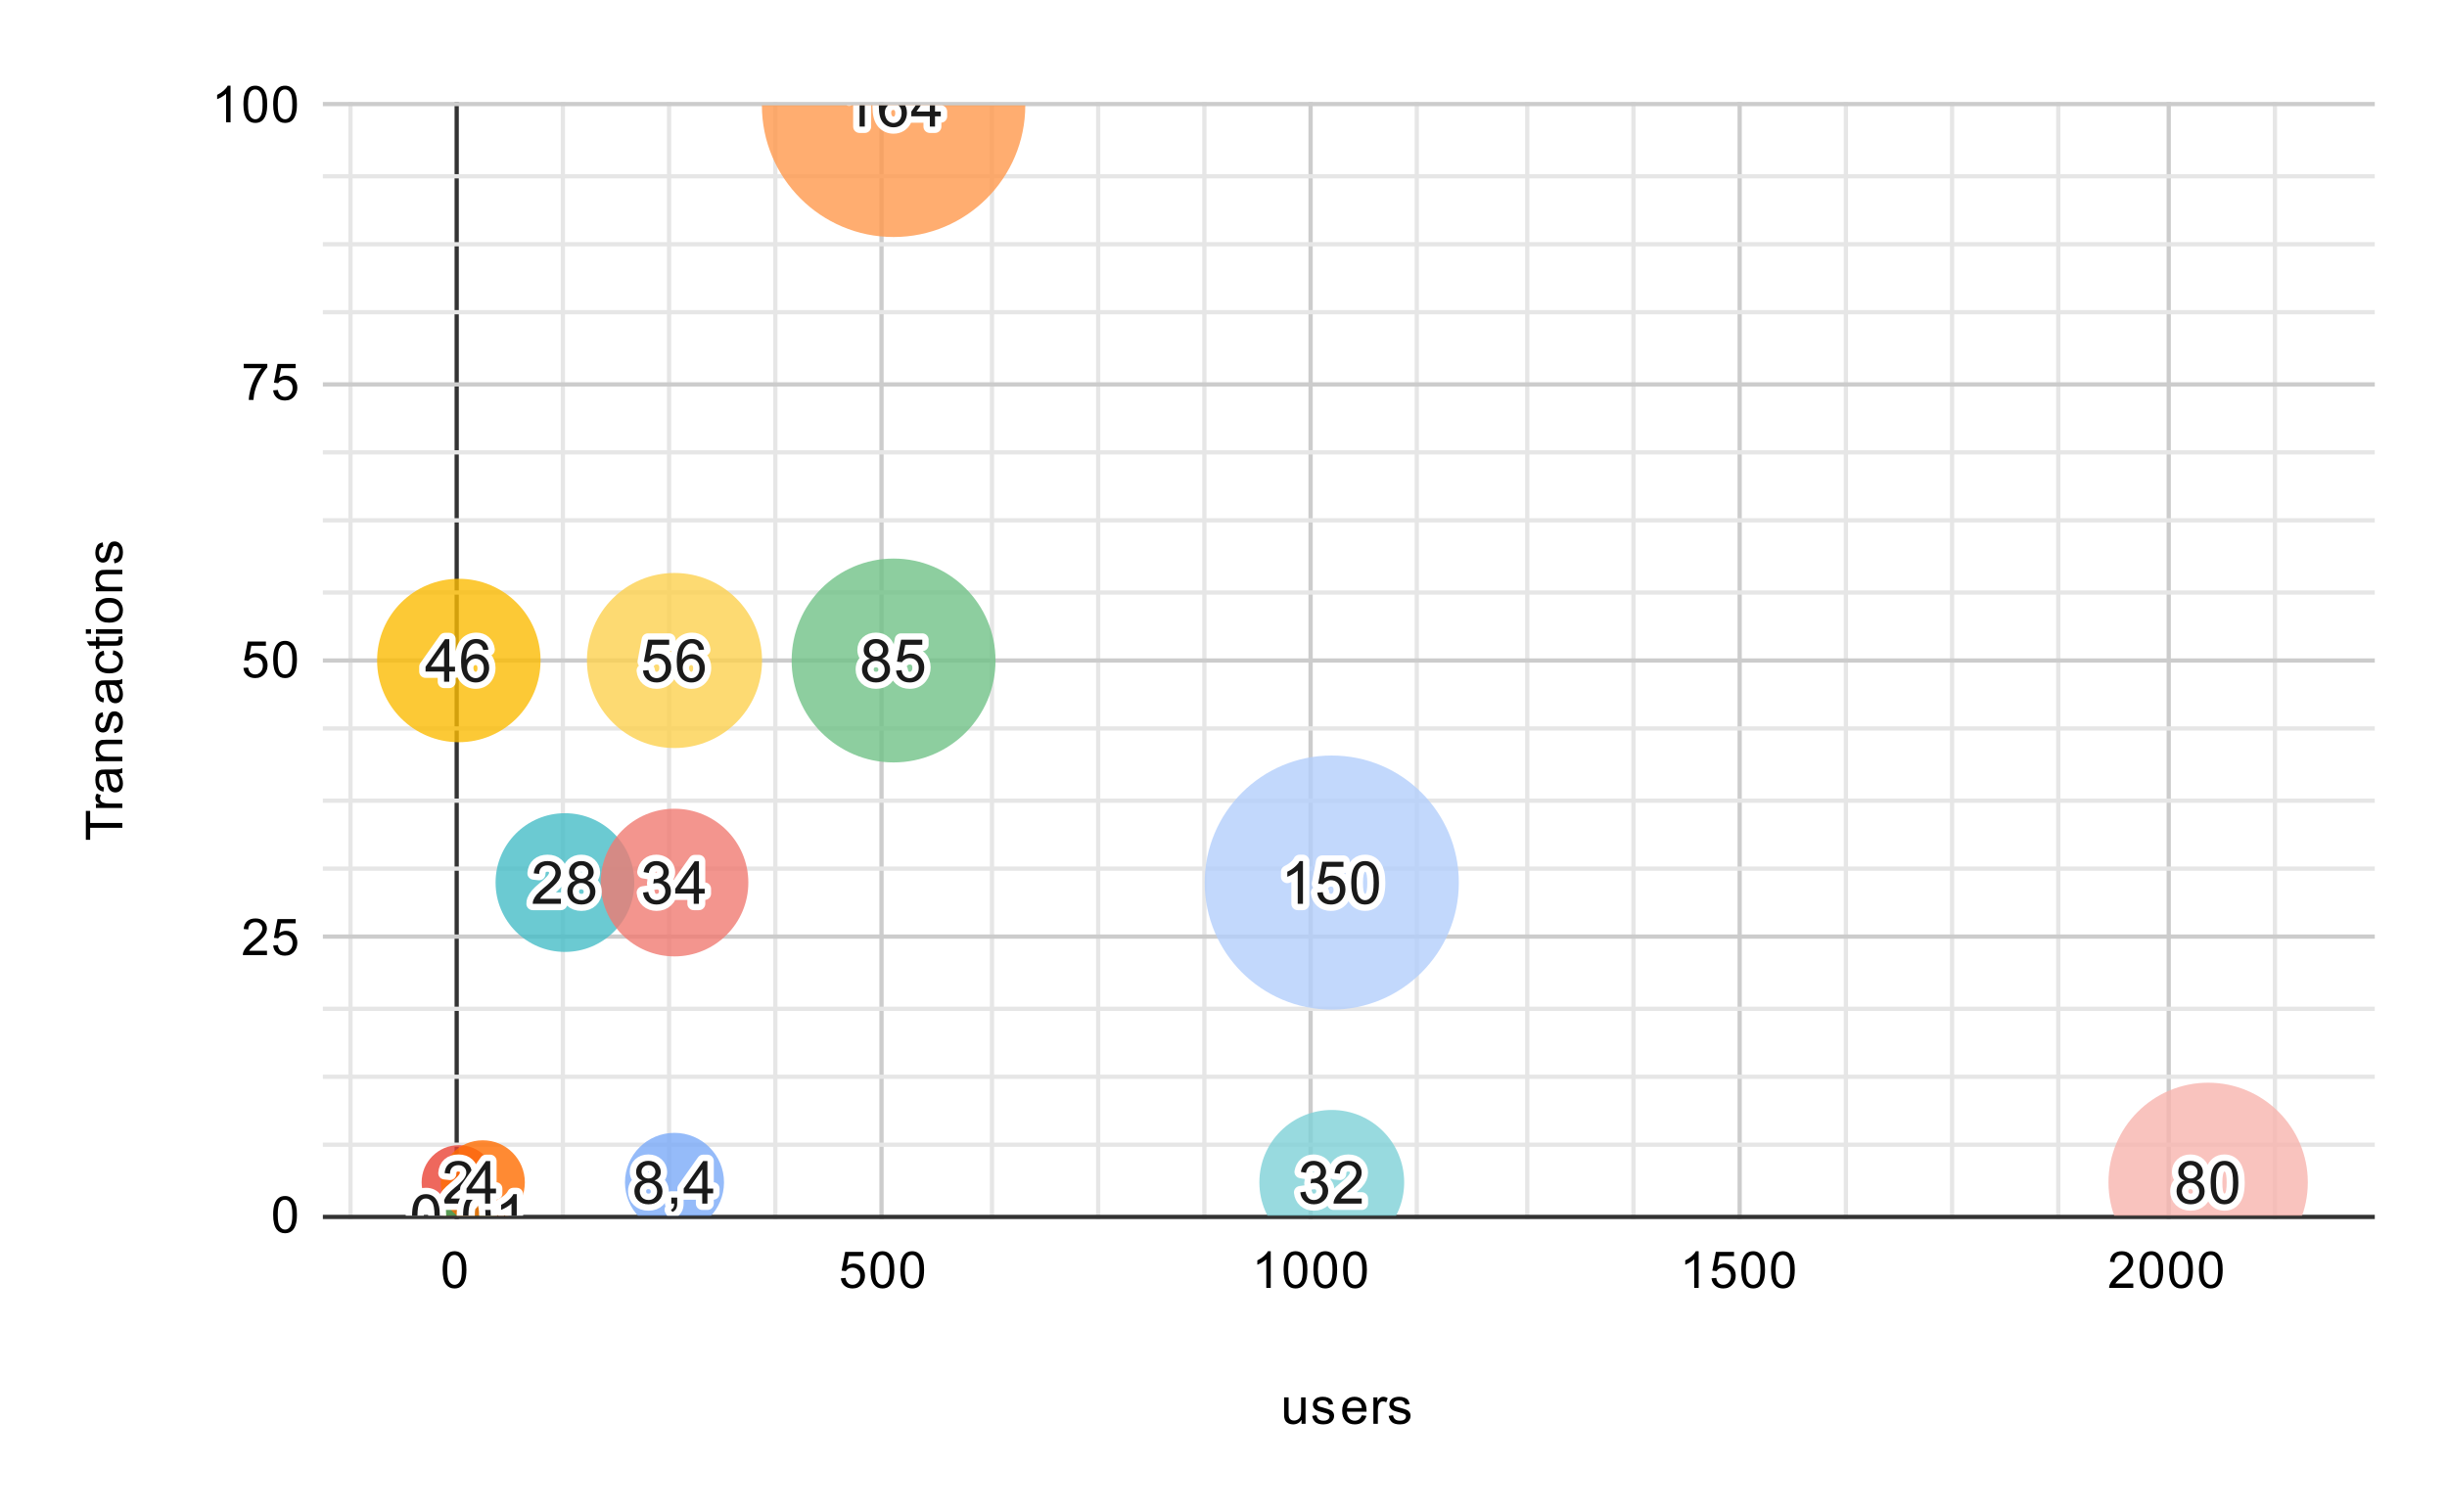 <svg version="1.1" viewBox="0.0 0.0 576.0 356.0" fill="none" stroke="none" stroke-linecap="square" stroke-miterlimit="10" width="576" height="356" xmlns:xlink="http://www.w3.org/1999/xlink" xmlns="http://www.w3.org/2000/svg"><path fill="#ffffff" d="M0 0L576.0 0L576.0 356.0L0 356.0L0 0Z" fill-rule="nonzero"/><path stroke="#333333" stroke-width="1.0" stroke-linecap="butt" d="M107.5 24.5L107.5 286.5" fill-rule="nonzero"/><path stroke="#cccccc" stroke-width="1.0" stroke-linecap="butt" d="M207.5 24.5L207.5 286.5" fill-rule="nonzero"/><path stroke="#cccccc" stroke-width="1.0" stroke-linecap="butt" d="M308.5 24.5L308.5 286.5" fill-rule="nonzero"/><path stroke="#cccccc" stroke-width="1.0" stroke-linecap="butt" d="M409.5 24.5L409.5 286.5" fill-rule="nonzero"/><path stroke="#cccccc" stroke-width="1.0" stroke-linecap="butt" d="M510.5 24.5L510.5 286.5" fill-rule="nonzero"/><path stroke="#e6e6e6" stroke-width="1.0" stroke-linecap="butt" d="M82.5 24.5L82.5 286.5" fill-rule="nonzero"/><path stroke="#e6e6e6" stroke-width="1.0" stroke-linecap="butt" d="M132.5 24.5L132.5 286.5" fill-rule="nonzero"/><path stroke="#e6e6e6" stroke-width="1.0" stroke-linecap="butt" d="M157.5 24.5L157.5 286.5" fill-rule="nonzero"/><path stroke="#e6e6e6" stroke-width="1.0" stroke-linecap="butt" d="M182.5 24.5L182.5 286.5" fill-rule="nonzero"/><path stroke="#e6e6e6" stroke-width="1.0" stroke-linecap="butt" d="M233.5 24.5L233.5 286.5" fill-rule="nonzero"/><path stroke="#e6e6e6" stroke-width="1.0" stroke-linecap="butt" d="M258.5 24.5L258.5 286.5" fill-rule="nonzero"/><path stroke="#e6e6e6" stroke-width="1.0" stroke-linecap="butt" d="M283.5 24.5L283.5 286.5" fill-rule="nonzero"/><path stroke="#e6e6e6" stroke-width="1.0" stroke-linecap="butt" d="M333.5 24.5L333.5 286.5" fill-rule="nonzero"/><path stroke="#e6e6e6" stroke-width="1.0" stroke-linecap="butt" d="M359.5 24.5L359.5 286.5" fill-rule="nonzero"/><path stroke="#e6e6e6" stroke-width="1.0" stroke-linecap="butt" d="M384.5 24.5L384.5 286.5" fill-rule="nonzero"/><path stroke="#e6e6e6" stroke-width="1.0" stroke-linecap="butt" d="M434.5 24.5L434.5 286.5" fill-rule="nonzero"/><path stroke="#e6e6e6" stroke-width="1.0" stroke-linecap="butt" d="M459.5 24.5L459.5 286.5" fill-rule="nonzero"/><path stroke="#e6e6e6" stroke-width="1.0" stroke-linecap="butt" d="M484.5 24.5L484.5 286.5" fill-rule="nonzero"/><path stroke="#e6e6e6" stroke-width="1.0" stroke-linecap="butt" d="M535.5 24.5L535.5 286.5" fill-rule="nonzero"/><path stroke="#333333" stroke-width="1.0" stroke-linecap="butt" d="M76.5 286.5L558.5 286.5" fill-rule="nonzero"/><path stroke="#cccccc" stroke-width="1.0" stroke-linecap="butt" d="M76.5 220.5L558.5 220.5" fill-rule="nonzero"/><path stroke="#cccccc" stroke-width="1.0" stroke-linecap="butt" d="M76.5 155.5L558.5 155.5" fill-rule="nonzero"/><path stroke="#cccccc" stroke-width="1.0" stroke-linecap="butt" d="M76.5 90.5L558.5 90.5" fill-rule="nonzero"/><path stroke="#cccccc" stroke-width="1.0" stroke-linecap="butt" d="M76.5 24.5L558.5 24.5" fill-rule="nonzero"/><path stroke="#e6e6e6" stroke-width="1.0" stroke-linecap="butt" d="M76.5 269.5L558.5 269.5" fill-rule="nonzero"/><path stroke="#e6e6e6" stroke-width="1.0" stroke-linecap="butt" d="M76.5 253.5L558.5 253.5" fill-rule="nonzero"/><path stroke="#e6e6e6" stroke-width="1.0" stroke-linecap="butt" d="M76.5 237.5L558.5 237.5" fill-rule="nonzero"/><path stroke="#e6e6e6" stroke-width="1.0" stroke-linecap="butt" d="M76.5 204.5L558.5 204.5" fill-rule="nonzero"/><path stroke="#e6e6e6" stroke-width="1.0" stroke-linecap="butt" d="M76.5 188.5L558.5 188.5" fill-rule="nonzero"/><path stroke="#e6e6e6" stroke-width="1.0" stroke-linecap="butt" d="M76.5 171.5L558.5 171.5" fill-rule="nonzero"/><path stroke="#e6e6e6" stroke-width="1.0" stroke-linecap="butt" d="M76.5 139.5L558.5 139.5" fill-rule="nonzero"/><path stroke="#e6e6e6" stroke-width="1.0" stroke-linecap="butt" d="M76.5 122.5L558.5 122.5" fill-rule="nonzero"/><path stroke="#e6e6e6" stroke-width="1.0" stroke-linecap="butt" d="M76.5 106.5L558.5 106.5" fill-rule="nonzero"/><path stroke="#e6e6e6" stroke-width="1.0" stroke-linecap="butt" d="M76.5 73.5L558.5 73.5" fill-rule="nonzero"/><path stroke="#e6e6e6" stroke-width="1.0" stroke-linecap="butt" d="M76.5 57.5L558.5 57.5" fill-rule="nonzero"/><path stroke="#e6e6e6" stroke-width="1.0" stroke-linecap="butt" d="M76.5 41.5L558.5 41.5" fill-rule="nonzero"/><clipPath id="id_0"><path d="M76.8 24.8L558.2 24.8L558.2 286.2L76.8 286.2L76.8 24.8Z" clip-rule="nonzero"/></clipPath><path fill="#ea4335" fill-opacity="0.8" clip-path="url(#id_0)" d="M116.756 278.358C116.756 283.193 112.837 287.112 108.003 287.112C103.168 287.112 99.249 283.193 99.249 278.358C99.249 273.523 103.168 269.604 108.003 269.604C112.837 269.604 116.756 273.523 116.756 278.358Z" fill-rule="nonzero"/><path fill="#fbbc04" fill-opacity="0.8" clip-path="url(#id_0)" d="M127.242 155.5C127.242 166.126 118.628 174.739 108.003 174.739C97.377 174.739 88.763 166.126 88.763 155.5C88.763 144.874 97.377 136.261 108.003 136.261C118.628 136.261 127.242 144.874 127.242 155.5Z" fill-rule="nonzero"/><path fill="#34a853" fill-opacity="0.8" clip-path="url(#id_0)" d="M116.42 286.2C116.42 289.514 113.734 292.2 110.42 292.2C107.106 292.2 104.42 289.514 104.42 286.2C104.42 282.886 107.106 280.2 110.42 280.2C113.734 280.2 116.42 282.886 116.42 286.2Z" fill-rule="nonzero"/><path fill="#ff6d01" fill-opacity="0.8" clip-path="url(#id_0)" d="M123.543 278.358C123.543 283.825 119.111 288.258 113.643 288.258C108.176 288.258 103.744 283.825 103.744 278.358C103.744 272.891 108.176 268.458 113.643 268.458C119.111 268.458 123.543 272.891 123.543 278.358Z" fill-rule="nonzero"/><path fill="#46bdc6" fill-opacity="0.8" clip-path="url(#id_0)" d="M149.311 207.78C149.311 216.798 142.001 224.108 132.983 224.108C123.965 224.108 116.655 216.798 116.655 207.78C116.655 198.762 123.965 191.452 132.983 191.452C142.001 191.452 149.311 198.762 149.311 207.78Z" fill-rule="nonzero"/><path fill="#7baaf7" fill-opacity="0.8" clip-path="url(#id_0)" d="M170.424 278.358C170.424 284.795 165.206 290.013 158.769 290.013C152.332 290.013 147.114 284.795 147.114 278.358C147.114 271.921 152.332 266.703 158.769 266.703C165.206 266.703 170.424 271.921 170.424 278.358Z" fill-rule="nonzero"/><path fill="#f07b72" fill-opacity="0.8" clip-path="url(#id_0)" d="M176.151 207.78C176.151 217.38 168.369 225.162 158.769 225.162C149.17 225.162 141.387 217.38 141.387 207.78C141.387 198.18 149.17 190.398 158.769 190.398C168.369 190.398 176.151 198.18 176.151 207.78Z" fill-rule="nonzero"/><path fill="#fcd04f" fill-opacity="0.8" clip-path="url(#id_0)" d="M179.377 155.5C179.377 166.881 170.151 176.108 158.769 176.108C147.388 176.108 138.161 166.881 138.161 155.5C138.161 144.119 147.388 134.892 158.769 134.892C170.151 134.892 179.377 144.119 179.377 155.5Z" fill-rule="nonzero"/><path fill="#71c287" fill-opacity="0.8" clip-path="url(#id_0)" d="M234.339 155.5C234.339 168.754 223.595 179.498 210.342 179.498C197.088 179.498 186.344 168.754 186.344 155.5C186.344 142.246 197.088 131.502 210.342 131.502C223.595 131.502 234.339 142.246 234.339 155.5Z" fill-rule="nonzero"/><path fill="#ff994d" fill-opacity="0.8" clip-path="url(#id_0)" d="M241.342 24.8C241.342 41.921 227.462 55.8 210.342 55.8C193.221 55.8 179.342 41.921 179.342 24.8C179.342 7.679 193.221 -6.2 210.342 -6.2C227.462 -6.2 241.342 7.679 241.342 24.8Z" fill-rule="nonzero"/><path fill="#7ed1d7" fill-opacity="0.8" clip-path="url(#id_0)" d="M330.528 278.358C330.528 287.77 322.899 295.4 313.487 295.4C304.075 295.4 296.445 287.77 296.445 278.358C296.445 268.946 304.075 261.316 313.487 261.316C322.899 261.316 330.528 268.946 330.528 278.358Z" fill-rule="nonzero"/><path fill="#b3cefb" fill-opacity="0.8" clip-path="url(#id_0)" d="M343.396 207.78C343.396 224.298 330.005 237.689 313.487 237.689C296.968 237.689 283.578 224.298 283.578 207.78C283.578 191.262 296.968 177.871 313.487 177.871C330.005 177.871 343.396 191.262 343.396 207.78Z" fill-rule="nonzero"/><path fill="#f7b4ae" fill-opacity="0.8" clip-path="url(#id_0)" d="M543.237 278.358C543.237 291.315 532.733 301.818 519.777 301.818C506.82 301.818 496.316 291.315 496.316 278.358C496.316 265.401 506.82 254.898 519.777 254.898C532.733 254.898 543.237 265.401 543.237 278.358Z" fill-rule="nonzero"/><path stroke="#ffffff" stroke-width="3.0" stroke-linejoin="round" stroke-linecap="round" clip-path="url(#id_0)" d="M111.049 282.171L111.049 283.358L104.424 283.358Q104.409 282.921 104.565 282.499Q104.831 281.827 105.378 281.171Q105.94 280.514 106.987 279.655Q108.628 278.311 109.19 277.53Q109.768 276.749 109.768 276.046Q109.768 275.311 109.237 274.811Q108.721 274.311 107.893 274.311Q107.003 274.311 106.456 274.842Q105.924 275.374 105.924 276.327L104.659 276.186Q104.784 274.78 105.628 274.046Q106.487 273.296 107.909 273.296Q109.362 273.296 110.19 274.092Q111.034 274.889 111.034 276.077Q111.034 276.686 110.784 277.264Q110.549 277.842 109.971 278.483Q109.409 279.124 108.081 280.249Q106.971 281.171 106.659 281.514Q106.346 281.842 106.143 282.171L111.049 282.171Z" fill-rule="nonzero"/><path fill="#1a1a1a" clip-path="url(#id_0)" d="M111.049 282.171L111.049 283.358L104.424 283.358Q104.409 282.921 104.565 282.499Q104.831 281.827 105.378 281.171Q105.94 280.514 106.987 279.655Q108.628 278.311 109.19 277.53Q109.768 276.749 109.768 276.046Q109.768 275.311 109.237 274.811Q108.721 274.311 107.893 274.311Q107.003 274.311 106.456 274.842Q105.924 275.374 105.924 276.327L104.659 276.186Q104.784 274.78 105.628 274.046Q106.487 273.296 107.909 273.296Q109.362 273.296 110.19 274.092Q111.034 274.889 111.034 276.077Q111.034 276.686 110.784 277.264Q110.549 277.842 109.971 278.483Q109.409 279.124 108.081 280.249Q106.971 281.171 106.659 281.514Q106.346 281.842 106.143 282.171L111.049 282.171Z" fill-rule="nonzero"/><path stroke="#ffffff" stroke-width="3.0" stroke-linejoin="round" stroke-linecap="round" clip-path="url(#id_0)" d="M104.534 160.5L104.534 158.094L100.174 158.094L100.174 156.969L104.753 150.484L105.753 150.484L105.753 156.969L107.112 156.969L107.112 158.094L105.753 158.094L105.753 160.5L104.534 160.5ZM104.534 156.969L104.534 152.453L101.393 156.969L104.534 156.969ZM114.971 152.938L113.753 153.031Q113.581 152.297 113.284 151.969Q112.784 151.453 112.049 151.453Q111.456 151.453 111.018 151.781Q110.44 152.203 110.096 153.016Q109.768 153.828 109.753 155.328Q110.19 154.656 110.831 154.328Q111.487 154.0 112.19 154.0Q113.424 154.0 114.284 154.906Q115.143 155.812 115.143 157.25Q115.143 158.188 114.737 159.0Q114.331 159.812 113.612 160.25Q112.909 160.672 112.003 160.672Q110.471 160.672 109.503 159.547Q108.534 158.406 108.534 155.812Q108.534 152.906 109.596 151.578Q110.534 150.438 112.128 150.438Q113.315 150.438 114.065 151.109Q114.815 151.766 114.971 152.938ZM109.94 157.25Q109.94 157.891 110.206 158.469Q110.487 159.047 110.971 159.359Q111.456 159.656 111.987 159.656Q112.768 159.656 113.331 159.031Q113.893 158.406 113.893 157.328Q113.893 156.281 113.331 155.688Q112.784 155.078 111.94 155.078Q111.112 155.078 110.518 155.688Q109.94 156.281 109.94 157.25Z" fill-rule="nonzero"/><path fill="#1a1a1a" clip-path="url(#id_0)" d="M104.534 160.5L104.534 158.094L100.174 158.094L100.174 156.969L104.753 150.484L105.753 150.484L105.753 156.969L107.112 156.969L107.112 158.094L105.753 158.094L105.753 160.5L104.534 160.5ZM104.534 156.969L104.534 152.453L101.393 156.969L104.534 156.969ZM114.971 152.938L113.753 153.031Q113.581 152.297 113.284 151.969Q112.784 151.453 112.049 151.453Q111.456 151.453 111.018 151.781Q110.44 152.203 110.096 153.016Q109.768 153.828 109.753 155.328Q110.19 154.656 110.831 154.328Q111.487 154.0 112.19 154.0Q113.424 154.0 114.284 154.906Q115.143 155.812 115.143 157.25Q115.143 158.188 114.737 159.0Q114.331 159.812 113.612 160.25Q112.909 160.672 112.003 160.672Q110.471 160.672 109.503 159.547Q108.534 158.406 108.534 155.812Q108.534 152.906 109.596 151.578Q110.534 150.438 112.128 150.438Q113.315 150.438 114.065 151.109Q114.815 151.766 114.971 152.938ZM109.94 157.25Q109.94 157.891 110.206 158.469Q110.487 159.047 110.971 159.359Q111.456 159.656 111.987 159.656Q112.768 159.656 113.331 159.031Q113.893 158.406 113.893 157.328Q113.893 156.281 113.331 155.688Q112.784 155.078 111.94 155.078Q111.112 155.078 110.518 155.688Q109.94 156.281 109.94 157.25Z" fill-rule="nonzero"/><path stroke="#ffffff" stroke-width="3.0" stroke-linejoin="round" stroke-linecap="round" clip-path="url(#id_0)" d="M96.998 286.262Q96.998 284.481 97.357 283.403Q97.732 282.309 98.451 281.731Q99.17 281.137 100.264 281.137Q101.076 281.137 101.686 281.466Q102.295 281.794 102.686 282.403Q103.092 283.012 103.311 283.887Q103.529 284.762 103.529 286.262Q103.529 288.028 103.17 289.106Q102.811 290.184 102.092 290.778Q101.373 291.372 100.264 291.372Q98.826 291.372 97.998 290.325Q96.998 289.075 96.998 286.262ZM98.264 286.262Q98.264 288.731 98.842 289.544Q99.42 290.356 100.264 290.356Q101.123 290.356 101.701 289.544Q102.279 288.716 102.279 286.262Q102.279 283.778 101.701 282.966Q101.123 282.153 100.248 282.153Q99.404 282.153 98.904 282.872Q98.264 283.794 98.264 286.262ZM105.67 291.2L105.67 289.794L107.061 289.794L107.061 291.2Q107.061 291.966 106.779 292.434Q106.514 292.919 105.92 293.184L105.576 292.653Q105.967 292.481 106.154 292.153Q106.342 291.825 106.357 291.2L105.67 291.2ZM108.998 286.262Q108.998 284.481 109.357 283.403Q109.732 282.309 110.451 281.731Q111.17 281.137 112.264 281.137Q113.076 281.137 113.686 281.466Q114.295 281.794 114.686 282.403Q115.092 283.012 115.311 283.887Q115.529 284.762 115.529 286.262Q115.529 288.028 115.17 289.106Q114.811 290.184 114.092 290.778Q113.373 291.372 112.264 291.372Q110.826 291.372 109.998 290.325Q108.998 289.075 108.998 286.262ZM110.264 286.262Q110.264 288.731 110.842 289.544Q111.42 290.356 112.264 290.356Q113.123 290.356 113.701 289.544Q114.279 288.716 114.279 286.262Q114.279 283.778 113.701 282.966Q113.123 282.153 112.248 282.153Q111.404 282.153 110.904 282.872Q110.264 283.794 110.264 286.262ZM121.639 291.2L120.404 291.2L120.404 283.356Q119.967 283.778 119.232 284.216Q118.514 284.637 117.951 284.841L117.951 283.653Q118.982 283.169 119.748 282.481Q120.529 281.794 120.842 281.137L121.639 281.137L121.639 291.2Z" fill-rule="nonzero"/><path fill="#1a1a1a" clip-path="url(#id_0)" d="M96.998 286.262Q96.998 284.481 97.357 283.403Q97.732 282.309 98.451 281.731Q99.17 281.137 100.264 281.137Q101.076 281.137 101.686 281.466Q102.295 281.794 102.686 282.403Q103.092 283.012 103.311 283.887Q103.529 284.762 103.529 286.262Q103.529 288.028 103.17 289.106Q102.811 290.184 102.092 290.778Q101.373 291.372 100.264 291.372Q98.826 291.372 97.998 290.325Q96.998 289.075 96.998 286.262ZM98.264 286.262Q98.264 288.731 98.842 289.544Q99.42 290.356 100.264 290.356Q101.123 290.356 101.701 289.544Q102.279 288.716 102.279 286.262Q102.279 283.778 101.701 282.966Q101.123 282.153 100.248 282.153Q99.404 282.153 98.904 282.872Q98.264 283.794 98.264 286.262ZM105.67 291.2L105.67 289.794L107.061 289.794L107.061 291.2Q107.061 291.966 106.779 292.434Q106.514 292.919 105.92 293.184L105.576 292.653Q105.967 292.481 106.154 292.153Q106.342 291.825 106.357 291.2L105.67 291.2ZM108.998 286.262Q108.998 284.481 109.357 283.403Q109.732 282.309 110.451 281.731Q111.17 281.137 112.264 281.137Q113.076 281.137 113.686 281.466Q114.295 281.794 114.686 282.403Q115.092 283.012 115.311 283.887Q115.529 284.762 115.529 286.262Q115.529 288.028 115.17 289.106Q114.811 290.184 114.092 290.778Q113.373 291.372 112.264 291.372Q110.826 291.372 109.998 290.325Q108.998 289.075 108.998 286.262ZM110.264 286.262Q110.264 288.731 110.842 289.544Q111.42 290.356 112.264 290.356Q113.123 290.356 113.701 289.544Q114.279 288.716 114.279 286.262Q114.279 283.778 113.701 282.966Q113.123 282.153 112.248 282.153Q111.404 282.153 110.904 282.872Q110.264 283.794 110.264 286.262ZM121.639 291.2L120.404 291.2L120.404 283.356Q119.967 283.778 119.232 284.216Q118.514 284.637 117.951 284.841L117.951 283.653Q118.982 283.169 119.748 282.481Q120.529 281.794 120.842 281.137L121.639 281.137L121.639 291.2Z" fill-rule="nonzero"/><path stroke="#ffffff" stroke-width="3.0" stroke-linejoin="round" stroke-linecap="round" clip-path="url(#id_0)" d="M114.175 283.358L114.175 280.952L109.815 280.952L109.815 279.827L114.393 273.342L115.393 273.342L115.393 279.827L116.753 279.827L116.753 280.952L115.393 280.952L115.393 283.358L114.175 283.358ZM114.175 279.827L114.175 275.311L111.034 279.827L114.175 279.827Z" fill-rule="nonzero"/><path fill="#1a1a1a" clip-path="url(#id_0)" d="M114.175 283.358L114.175 280.952L109.815 280.952L109.815 279.827L114.393 273.342L115.393 273.342L115.393 279.827L116.753 279.827L116.753 280.952L115.393 280.952L115.393 283.358L114.175 283.358ZM114.175 279.827L114.175 275.311L111.034 279.827L114.175 279.827Z" fill-rule="nonzero"/><path stroke="#ffffff" stroke-width="3.0" stroke-linejoin="round" stroke-linecap="round" clip-path="url(#id_0)" d="M132.03 211.593L132.03 212.78L125.405 212.78Q125.389 212.343 125.545 211.921Q125.811 211.249 126.358 210.593Q126.92 209.936 127.967 209.077Q129.608 207.733 130.17 206.952Q130.749 206.171 130.749 205.468Q130.749 204.733 130.217 204.233Q129.702 203.733 128.874 203.733Q127.983 203.733 127.436 204.264Q126.905 204.796 126.905 205.749L125.639 205.608Q125.764 204.202 126.608 203.468Q127.467 202.718 128.889 202.718Q130.342 202.718 131.17 203.514Q132.014 204.311 132.014 205.499Q132.014 206.108 131.764 206.686Q131.53 207.264 130.952 207.905Q130.389 208.546 129.061 209.671Q127.952 210.593 127.639 210.936Q127.327 211.264 127.124 211.593L132.03 211.593ZM135.452 207.343Q134.686 207.061 134.311 206.546Q133.952 206.03 133.952 205.296Q133.952 204.202 134.733 203.468Q135.53 202.718 136.827 202.718Q138.139 202.718 138.936 203.483Q139.749 204.249 139.749 205.343Q139.749 206.03 139.374 206.546Q139.014 207.061 138.264 207.343Q139.186 207.639 139.67 208.311Q140.155 208.983 140.155 209.921Q140.155 211.202 139.249 212.077Q138.342 212.952 136.858 212.952Q135.374 212.952 134.452 212.077Q133.545 211.186 133.545 209.874Q133.545 208.905 134.045 208.249Q134.545 207.577 135.452 207.343ZM135.217 205.264Q135.217 205.968 135.67 206.421Q136.124 206.874 136.858 206.874Q137.577 206.874 138.03 206.436Q138.483 205.983 138.483 205.327Q138.483 204.655 138.014 204.202Q137.545 203.733 136.842 203.733Q136.139 203.733 135.67 204.186Q135.217 204.624 135.217 205.264ZM134.811 209.889Q134.811 210.421 135.061 210.921Q135.311 211.405 135.795 211.671Q136.295 211.936 136.874 211.936Q137.749 211.936 138.311 211.374Q138.889 210.811 138.889 209.936Q138.889 209.046 138.295 208.468Q137.717 207.874 136.827 207.874Q135.952 207.874 135.374 208.452Q134.811 209.03 134.811 209.889Z" fill-rule="nonzero"/><path fill="#1a1a1a" clip-path="url(#id_0)" d="M132.03 211.593L132.03 212.78L125.405 212.78Q125.389 212.343 125.545 211.921Q125.811 211.249 126.358 210.593Q126.92 209.936 127.967 209.077Q129.608 207.733 130.17 206.952Q130.749 206.171 130.749 205.468Q130.749 204.733 130.217 204.233Q129.702 203.733 128.874 203.733Q127.983 203.733 127.436 204.264Q126.905 204.796 126.905 205.749L125.639 205.608Q125.764 204.202 126.608 203.468Q127.467 202.718 128.889 202.718Q130.342 202.718 131.17 203.514Q132.014 204.311 132.014 205.499Q132.014 206.108 131.764 206.686Q131.53 207.264 130.952 207.905Q130.389 208.546 129.061 209.671Q127.952 210.593 127.639 210.936Q127.327 211.264 127.124 211.593L132.03 211.593ZM135.452 207.343Q134.686 207.061 134.311 206.546Q133.952 206.03 133.952 205.296Q133.952 204.202 134.733 203.468Q135.53 202.718 136.827 202.718Q138.139 202.718 138.936 203.483Q139.749 204.249 139.749 205.343Q139.749 206.03 139.374 206.546Q139.014 207.061 138.264 207.343Q139.186 207.639 139.67 208.311Q140.155 208.983 140.155 209.921Q140.155 211.202 139.249 212.077Q138.342 212.952 136.858 212.952Q135.374 212.952 134.452 212.077Q133.545 211.186 133.545 209.874Q133.545 208.905 134.045 208.249Q134.545 207.577 135.452 207.343ZM135.217 205.264Q135.217 205.968 135.67 206.421Q136.124 206.874 136.858 206.874Q137.577 206.874 138.03 206.436Q138.483 205.983 138.483 205.327Q138.483 204.655 138.014 204.202Q137.545 203.733 136.842 203.733Q136.139 203.733 135.67 204.186Q135.217 204.624 135.217 205.264ZM134.811 209.889Q134.811 210.421 135.061 210.921Q135.311 211.405 135.795 211.671Q136.295 211.936 136.874 211.936Q137.749 211.936 138.311 211.374Q138.889 210.811 138.889 209.936Q138.889 209.046 138.295 208.468Q137.717 207.874 136.827 207.874Q135.952 207.874 135.374 208.452Q134.811 209.03 134.811 209.889Z" fill-rule="nonzero"/><path stroke="#ffffff" stroke-width="3.0" stroke-linejoin="round" stroke-linecap="round" clip-path="url(#id_0)" d="M151.238 277.921Q150.472 277.639 150.097 277.124Q149.738 276.608 149.738 275.874Q149.738 274.78 150.519 274.046Q151.316 273.296 152.613 273.296Q153.925 273.296 154.722 274.061Q155.535 274.827 155.535 275.921Q155.535 276.608 155.16 277.124Q154.8 277.639 154.05 277.921Q154.972 278.217 155.457 278.889Q155.941 279.561 155.941 280.499Q155.941 281.78 155.035 282.655Q154.129 283.53 152.644 283.53Q151.16 283.53 150.238 282.655Q149.332 281.764 149.332 280.452Q149.332 279.483 149.832 278.827Q150.332 278.155 151.238 277.921ZM151.004 275.842Q151.004 276.546 151.457 276.999Q151.91 277.452 152.644 277.452Q153.363 277.452 153.816 277.014Q154.269 276.561 154.269 275.905Q154.269 275.233 153.8 274.78Q153.332 274.311 152.629 274.311Q151.925 274.311 151.457 274.764Q151.004 275.202 151.004 275.842ZM150.597 280.467Q150.597 280.999 150.847 281.499Q151.097 281.983 151.582 282.249Q152.082 282.514 152.66 282.514Q153.535 282.514 154.097 281.952Q154.675 281.389 154.675 280.514Q154.675 279.624 154.082 279.046Q153.504 278.452 152.613 278.452Q151.738 278.452 151.16 279.03Q150.597 279.608 150.597 280.467ZM158.019 283.358L158.019 281.952L159.41 281.952L159.41 283.358Q159.41 284.124 159.129 284.592Q158.863 285.077 158.269 285.342L157.925 284.811Q158.316 284.639 158.504 284.311Q158.691 283.983 158.707 283.358L158.019 283.358ZM165.3 283.358L165.3 280.952L160.941 280.952L160.941 279.827L165.519 273.342L166.519 273.342L166.519 279.827L167.879 279.827L167.879 280.952L166.519 280.952L166.519 283.358L165.3 283.358ZM165.3 279.827L165.3 275.311L162.16 279.827L165.3 279.827Z" fill-rule="nonzero"/><path fill="#1a1a1a" clip-path="url(#id_0)" d="M151.238 277.921Q150.472 277.639 150.097 277.124Q149.738 276.608 149.738 275.874Q149.738 274.78 150.519 274.046Q151.316 273.296 152.613 273.296Q153.925 273.296 154.722 274.061Q155.535 274.827 155.535 275.921Q155.535 276.608 155.16 277.124Q154.8 277.639 154.05 277.921Q154.972 278.217 155.457 278.889Q155.941 279.561 155.941 280.499Q155.941 281.78 155.035 282.655Q154.129 283.53 152.644 283.53Q151.16 283.53 150.238 282.655Q149.332 281.764 149.332 280.452Q149.332 279.483 149.832 278.827Q150.332 278.155 151.238 277.921ZM151.004 275.842Q151.004 276.546 151.457 276.999Q151.91 277.452 152.644 277.452Q153.363 277.452 153.816 277.014Q154.269 276.561 154.269 275.905Q154.269 275.233 153.8 274.78Q153.332 274.311 152.629 274.311Q151.925 274.311 151.457 274.764Q151.004 275.202 151.004 275.842ZM150.597 280.467Q150.597 280.999 150.847 281.499Q151.097 281.983 151.582 282.249Q152.082 282.514 152.66 282.514Q153.535 282.514 154.097 281.952Q154.675 281.389 154.675 280.514Q154.675 279.624 154.082 279.046Q153.504 278.452 152.613 278.452Q151.738 278.452 151.16 279.03Q150.597 279.608 150.597 280.467ZM158.019 283.358L158.019 281.952L159.41 281.952L159.41 283.358Q159.41 284.124 159.129 284.592Q158.863 285.077 158.269 285.342L157.925 284.811Q158.316 284.639 158.504 284.311Q158.691 283.983 158.707 283.358L158.019 283.358ZM165.3 283.358L165.3 280.952L160.941 280.952L160.941 279.827L165.519 273.342L166.519 273.342L166.519 279.827L167.879 279.827L167.879 280.952L166.519 280.952L166.519 283.358L165.3 283.358ZM165.3 279.827L165.3 275.311L162.16 279.827L165.3 279.827Z" fill-rule="nonzero"/><path stroke="#ffffff" stroke-width="3.0" stroke-linejoin="round" stroke-linecap="round" clip-path="url(#id_0)" d="M151.363 210.139L152.582 209.968Q152.8 211.014 153.3 211.483Q153.816 211.936 154.55 211.936Q155.425 211.936 156.019 211.343Q156.613 210.733 156.613 209.843Q156.613 208.999 156.05 208.452Q155.504 207.905 154.66 207.905Q154.3 207.905 153.785 208.03L153.925 206.952Q154.05 206.968 154.113 206.968Q154.91 206.968 155.535 206.561Q156.16 206.155 156.16 205.296Q156.16 204.624 155.707 204.186Q155.254 203.733 154.519 203.733Q153.8 203.733 153.316 204.186Q152.847 204.624 152.707 205.53L151.488 205.311Q151.707 204.077 152.504 203.405Q153.3 202.718 154.488 202.718Q155.316 202.718 156.004 203.077Q156.691 203.421 157.05 204.03Q157.425 204.639 157.425 205.327Q157.425 205.968 157.082 206.499Q156.738 207.03 156.05 207.358Q156.941 207.561 157.425 208.202Q157.925 208.843 157.925 209.827Q157.925 211.139 156.957 212.046Q156.004 212.952 154.55 212.952Q153.222 212.952 152.347 212.171Q151.488 211.389 151.363 210.139ZM163.3 212.78L163.3 210.374L158.941 210.374L158.941 209.249L163.519 202.764L164.519 202.764L164.519 209.249L165.879 209.249L165.879 210.374L164.519 210.374L164.519 212.78L163.3 212.78ZM163.3 209.249L163.3 204.733L160.16 209.249L163.3 209.249Z" fill-rule="nonzero"/><path fill="#1a1a1a" clip-path="url(#id_0)" d="M151.363 210.139L152.582 209.968Q152.8 211.014 153.3 211.483Q153.816 211.936 154.55 211.936Q155.425 211.936 156.019 211.343Q156.613 210.733 156.613 209.843Q156.613 208.999 156.05 208.452Q155.504 207.905 154.66 207.905Q154.3 207.905 153.785 208.03L153.925 206.952Q154.05 206.968 154.113 206.968Q154.91 206.968 155.535 206.561Q156.16 206.155 156.16 205.296Q156.16 204.624 155.707 204.186Q155.254 203.733 154.519 203.733Q153.8 203.733 153.316 204.186Q152.847 204.624 152.707 205.53L151.488 205.311Q151.707 204.077 152.504 203.405Q153.3 202.718 154.488 202.718Q155.316 202.718 156.004 203.077Q156.691 203.421 157.05 204.03Q157.425 204.639 157.425 205.327Q157.425 205.968 157.082 206.499Q156.738 207.03 156.05 207.358Q156.941 207.561 157.425 208.202Q157.925 208.843 157.925 209.827Q157.925 211.139 156.957 212.046Q156.004 212.952 154.55 212.952Q153.222 212.952 152.347 212.171Q151.488 211.389 151.363 210.139ZM163.3 212.78L163.3 210.374L158.941 210.374L158.941 209.249L163.519 202.764L164.519 202.764L164.519 209.249L165.879 209.249L165.879 210.374L164.519 210.374L164.519 212.78L163.3 212.78ZM163.3 209.249L163.3 204.733L160.16 209.249L163.3 209.249Z" fill-rule="nonzero"/><path stroke="#ffffff" stroke-width="3.0" stroke-linejoin="round" stroke-linecap="round" clip-path="url(#id_0)" d="M151.347 157.875L152.644 157.766Q152.785 158.703 153.3 159.188Q153.832 159.656 154.566 159.656Q155.457 159.656 156.066 158.984Q156.691 158.312 156.691 157.219Q156.691 156.156 156.097 155.547Q155.504 154.938 154.55 154.938Q153.957 154.938 153.472 155.219Q153.004 155.484 152.722 155.906L151.566 155.766L152.535 150.609L157.519 150.609L157.519 151.797L153.519 151.797L152.988 154.484Q153.894 153.859 154.879 153.859Q156.191 153.859 157.082 154.766Q157.988 155.672 157.988 157.109Q157.988 158.469 157.207 159.453Q156.238 160.672 154.566 160.672Q153.207 160.672 152.332 159.906Q151.472 159.141 151.347 157.875ZM165.738 152.938L164.519 153.031Q164.347 152.297 164.05 151.969Q163.55 151.453 162.816 151.453Q162.222 151.453 161.785 151.781Q161.207 152.203 160.863 153.016Q160.535 153.828 160.519 155.328Q160.957 154.656 161.597 154.328Q162.254 154.0 162.957 154.0Q164.191 154.0 165.05 154.906Q165.91 155.812 165.91 157.25Q165.91 158.188 165.504 159.0Q165.097 159.812 164.379 160.25Q163.675 160.672 162.769 160.672Q161.238 160.672 160.269 159.547Q159.3 158.406 159.3 155.812Q159.3 152.906 160.363 151.578Q161.3 150.438 162.894 150.438Q164.082 150.438 164.832 151.109Q165.582 151.766 165.738 152.938ZM160.707 157.25Q160.707 157.891 160.972 158.469Q161.254 159.047 161.738 159.359Q162.222 159.656 162.754 159.656Q163.535 159.656 164.097 159.031Q164.66 158.406 164.66 157.328Q164.66 156.281 164.097 155.688Q163.55 155.078 162.707 155.078Q161.879 155.078 161.285 155.688Q160.707 156.281 160.707 157.25Z" fill-rule="nonzero"/><path fill="#1a1a1a" clip-path="url(#id_0)" d="M151.347 157.875L152.644 157.766Q152.785 158.703 153.3 159.188Q153.832 159.656 154.566 159.656Q155.457 159.656 156.066 158.984Q156.691 158.312 156.691 157.219Q156.691 156.156 156.097 155.547Q155.504 154.938 154.55 154.938Q153.957 154.938 153.472 155.219Q153.004 155.484 152.722 155.906L151.566 155.766L152.535 150.609L157.519 150.609L157.519 151.797L153.519 151.797L152.988 154.484Q153.894 153.859 154.879 153.859Q156.191 153.859 157.082 154.766Q157.988 155.672 157.988 157.109Q157.988 158.469 157.207 159.453Q156.238 160.672 154.566 160.672Q153.207 160.672 152.332 159.906Q151.472 159.141 151.347 157.875ZM165.738 152.938L164.519 153.031Q164.347 152.297 164.05 151.969Q163.55 151.453 162.816 151.453Q162.222 151.453 161.785 151.781Q161.207 152.203 160.863 153.016Q160.535 153.828 160.519 155.328Q160.957 154.656 161.597 154.328Q162.254 154.0 162.957 154.0Q164.191 154.0 165.05 154.906Q165.91 155.812 165.91 157.25Q165.91 158.188 165.504 159.0Q165.097 159.812 164.379 160.25Q163.675 160.672 162.769 160.672Q161.238 160.672 160.269 159.547Q159.3 158.406 159.3 155.812Q159.3 152.906 160.363 151.578Q161.3 150.438 162.894 150.438Q164.082 150.438 164.832 151.109Q165.582 151.766 165.738 152.938ZM160.707 157.25Q160.707 157.891 160.972 158.469Q161.254 159.047 161.738 159.359Q162.222 159.656 162.754 159.656Q163.535 159.656 164.097 159.031Q164.66 158.406 164.66 157.328Q164.66 156.281 164.097 155.688Q163.55 155.078 162.707 155.078Q161.879 155.078 161.285 155.688Q160.707 156.281 160.707 157.25Z" fill-rule="nonzero"/><path stroke="#ffffff" stroke-width="3.0" stroke-linejoin="round" stroke-linecap="round" clip-path="url(#id_0)" d="M204.81 155.062Q204.045 154.781 203.67 154.266Q203.31 153.75 203.31 153.016Q203.31 151.922 204.092 151.188Q204.889 150.438 206.185 150.438Q207.498 150.438 208.295 151.203Q209.107 151.969 209.107 153.062Q209.107 153.75 208.732 154.266Q208.373 154.781 207.623 155.062Q208.545 155.359 209.029 156.031Q209.514 156.703 209.514 157.641Q209.514 158.922 208.607 159.797Q207.701 160.672 206.217 160.672Q204.732 160.672 203.81 159.797Q202.904 158.906 202.904 157.594Q202.904 156.625 203.404 155.969Q203.904 155.297 204.81 155.062ZM204.576 152.984Q204.576 153.688 205.029 154.141Q205.482 154.594 206.217 154.594Q206.935 154.594 207.389 154.156Q207.842 153.703 207.842 153.047Q207.842 152.375 207.373 151.922Q206.904 151.453 206.201 151.453Q205.498 151.453 205.029 151.906Q204.576 152.344 204.576 152.984ZM204.17 157.609Q204.17 158.141 204.42 158.641Q204.67 159.125 205.154 159.391Q205.654 159.656 206.232 159.656Q207.107 159.656 207.67 159.094Q208.248 158.531 208.248 157.656Q208.248 156.766 207.654 156.188Q207.076 155.594 206.185 155.594Q205.31 155.594 204.732 156.172Q204.17 156.75 204.17 157.609ZM210.92 157.875L212.217 157.766Q212.357 158.703 212.873 159.188Q213.404 159.656 214.139 159.656Q215.029 159.656 215.639 158.984Q216.264 158.312 216.264 157.219Q216.264 156.156 215.67 155.547Q215.076 154.938 214.123 154.938Q213.529 154.938 213.045 155.219Q212.576 155.484 212.295 155.906L211.139 155.766L212.107 150.609L217.092 150.609L217.092 151.797L213.092 151.797L212.56 154.484Q213.467 153.859 214.451 153.859Q215.764 153.859 216.654 154.766Q217.56 155.672 217.56 157.109Q217.56 158.469 216.779 159.453Q215.81 160.672 214.139 160.672Q212.779 160.672 211.904 159.906Q211.045 159.141 210.92 157.875Z" fill-rule="nonzero"/><path fill="#1a1a1a" clip-path="url(#id_0)" d="M204.81 155.062Q204.045 154.781 203.67 154.266Q203.31 153.75 203.31 153.016Q203.31 151.922 204.092 151.188Q204.889 150.438 206.185 150.438Q207.498 150.438 208.295 151.203Q209.107 151.969 209.107 153.062Q209.107 153.75 208.732 154.266Q208.373 154.781 207.623 155.062Q208.545 155.359 209.029 156.031Q209.514 156.703 209.514 157.641Q209.514 158.922 208.607 159.797Q207.701 160.672 206.217 160.672Q204.732 160.672 203.81 159.797Q202.904 158.906 202.904 157.594Q202.904 156.625 203.404 155.969Q203.904 155.297 204.81 155.062ZM204.576 152.984Q204.576 153.688 205.029 154.141Q205.482 154.594 206.217 154.594Q206.935 154.594 207.389 154.156Q207.842 153.703 207.842 153.047Q207.842 152.375 207.373 151.922Q206.904 151.453 206.201 151.453Q205.498 151.453 205.029 151.906Q204.576 152.344 204.576 152.984ZM204.17 157.609Q204.17 158.141 204.42 158.641Q204.67 159.125 205.154 159.391Q205.654 159.656 206.232 159.656Q207.107 159.656 207.67 159.094Q208.248 158.531 208.248 157.656Q208.248 156.766 207.654 156.188Q207.076 155.594 206.185 155.594Q205.31 155.594 204.732 156.172Q204.17 156.75 204.17 157.609ZM210.92 157.875L212.217 157.766Q212.357 158.703 212.873 159.188Q213.404 159.656 214.139 159.656Q215.029 159.656 215.639 158.984Q216.264 158.312 216.264 157.219Q216.264 156.156 215.67 155.547Q215.076 154.938 214.123 154.938Q213.529 154.938 213.045 155.219Q212.576 155.484 212.295 155.906L211.139 155.766L212.107 150.609L217.092 150.609L217.092 151.797L213.092 151.797L212.56 154.484Q213.467 153.859 214.451 153.859Q215.764 153.859 216.654 154.766Q217.56 155.672 217.56 157.109Q217.56 158.469 216.779 159.453Q215.81 160.672 214.139 160.672Q212.779 160.672 211.904 159.906Q211.045 159.141 210.92 157.875Z" fill-rule="nonzero"/><path stroke="#ffffff" stroke-width="3.0" stroke-linejoin="round" stroke-linecap="round" clip-path="url(#id_0)" d="M203.56 29.8L202.326 29.8L202.326 21.956Q201.889 22.378 201.154 22.816Q200.435 23.238 199.873 23.441L199.873 22.253Q200.904 21.769 201.67 21.081Q202.451 20.394 202.764 19.738L203.56 19.738L203.56 29.8ZM213.31 22.238L212.092 22.331Q211.92 21.597 211.623 21.269Q211.123 20.753 210.389 20.753Q209.795 20.753 209.357 21.081Q208.779 21.503 208.435 22.316Q208.107 23.128 208.092 24.628Q208.529 23.956 209.17 23.628Q209.826 23.3 210.529 23.3Q211.764 23.3 212.623 24.206Q213.482 25.113 213.482 26.55Q213.482 27.488 213.076 28.3Q212.67 29.113 211.951 29.55Q211.248 29.972 210.342 29.972Q208.81 29.972 207.842 28.847Q206.873 27.706 206.873 25.113Q206.873 22.206 207.935 20.878Q208.873 19.738 210.467 19.738Q211.654 19.738 212.404 20.409Q213.154 21.066 213.31 22.238ZM208.279 26.55Q208.279 27.191 208.545 27.769Q208.826 28.347 209.31 28.659Q209.795 28.956 210.326 28.956Q211.107 28.956 211.67 28.331Q212.232 27.706 212.232 26.628Q212.232 25.581 211.67 24.988Q211.123 24.378 210.279 24.378Q209.451 24.378 208.857 24.988Q208.279 25.581 208.279 26.55ZM218.873 29.8L218.873 27.394L214.514 27.394L214.514 26.269L219.092 19.784L220.092 19.784L220.092 26.269L221.451 26.269L221.451 27.394L220.092 27.394L220.092 29.8L218.873 29.8ZM218.873 26.269L218.873 21.753L215.732 26.269L218.873 26.269Z" fill-rule="nonzero"/><path fill="#1a1a1a" clip-path="url(#id_0)" d="M203.56 29.8L202.326 29.8L202.326 21.956Q201.889 22.378 201.154 22.816Q200.435 23.238 199.873 23.441L199.873 22.253Q200.904 21.769 201.67 21.081Q202.451 20.394 202.764 19.738L203.56 19.738L203.56 29.8ZM213.31 22.238L212.092 22.331Q211.92 21.597 211.623 21.269Q211.123 20.753 210.389 20.753Q209.795 20.753 209.357 21.081Q208.779 21.503 208.435 22.316Q208.107 23.128 208.092 24.628Q208.529 23.956 209.17 23.628Q209.826 23.3 210.529 23.3Q211.764 23.3 212.623 24.206Q213.482 25.113 213.482 26.55Q213.482 27.488 213.076 28.3Q212.67 29.113 211.951 29.55Q211.248 29.972 210.342 29.972Q208.81 29.972 207.842 28.847Q206.873 27.706 206.873 25.113Q206.873 22.206 207.935 20.878Q208.873 19.738 210.467 19.738Q211.654 19.738 212.404 20.409Q213.154 21.066 213.31 22.238ZM208.279 26.55Q208.279 27.191 208.545 27.769Q208.826 28.347 209.31 28.659Q209.795 28.956 210.326 28.956Q211.107 28.956 211.67 28.331Q212.232 27.706 212.232 26.628Q212.232 25.581 211.67 24.988Q211.123 24.378 210.279 24.378Q209.451 24.378 208.857 24.988Q208.279 25.581 208.279 26.55ZM218.873 29.8L218.873 27.394L214.514 27.394L214.514 26.269L219.092 19.784L220.092 19.784L220.092 26.269L221.451 26.269L221.451 27.394L220.092 27.394L220.092 29.8L218.873 29.8ZM218.873 26.269L218.873 21.753L215.732 26.269L218.873 26.269Z" fill-rule="nonzero"/><path stroke="#ffffff" stroke-width="3.0" stroke-linejoin="round" stroke-linecap="round" clip-path="url(#id_0)" d="M306.08 280.717L307.299 280.546Q307.518 281.592 308.018 282.061Q308.533 282.514 309.268 282.514Q310.143 282.514 310.737 281.921Q311.33 281.311 311.33 280.421Q311.33 279.577 310.768 279.03Q310.221 278.483 309.377 278.483Q309.018 278.483 308.502 278.608L308.643 277.53Q308.768 277.546 308.83 277.546Q309.627 277.546 310.252 277.139Q310.877 276.733 310.877 275.874Q310.877 275.202 310.424 274.764Q309.971 274.311 309.237 274.311Q308.518 274.311 308.033 274.764Q307.565 275.202 307.424 276.108L306.205 275.889Q306.424 274.655 307.221 273.983Q308.018 273.296 309.205 273.296Q310.033 273.296 310.721 273.655Q311.408 273.999 311.768 274.608Q312.143 275.217 312.143 275.905Q312.143 276.546 311.799 277.077Q311.455 277.608 310.768 277.936Q311.658 278.139 312.143 278.78Q312.643 279.421 312.643 280.405Q312.643 281.717 311.674 282.624Q310.721 283.53 309.268 283.53Q307.94 283.53 307.065 282.749Q306.205 281.967 306.08 280.717ZM320.533 282.171L320.533 283.358L313.908 283.358Q313.893 282.921 314.049 282.499Q314.315 281.827 314.862 281.171Q315.424 280.514 316.471 279.655Q318.112 278.311 318.674 277.53Q319.252 276.749 319.252 276.046Q319.252 275.311 318.721 274.811Q318.205 274.311 317.377 274.311Q316.487 274.311 315.94 274.842Q315.408 275.374 315.408 276.327L314.143 276.186Q314.268 274.78 315.112 274.046Q315.971 273.296 317.393 273.296Q318.846 273.296 319.674 274.092Q320.518 274.889 320.518 276.077Q320.518 276.686 320.268 277.264Q320.033 277.842 319.455 278.483Q318.893 279.124 317.565 280.249Q316.455 281.171 316.143 281.514Q315.83 281.842 315.627 282.171L320.533 282.171Z" fill-rule="nonzero"/><path fill="#1a1a1a" clip-path="url(#id_0)" d="M306.08 280.717L307.299 280.546Q307.518 281.592 308.018 282.061Q308.533 282.514 309.268 282.514Q310.143 282.514 310.737 281.921Q311.33 281.311 311.33 280.421Q311.33 279.577 310.768 279.03Q310.221 278.483 309.377 278.483Q309.018 278.483 308.502 278.608L308.643 277.53Q308.768 277.546 308.83 277.546Q309.627 277.546 310.252 277.139Q310.877 276.733 310.877 275.874Q310.877 275.202 310.424 274.764Q309.971 274.311 309.237 274.311Q308.518 274.311 308.033 274.764Q307.565 275.202 307.424 276.108L306.205 275.889Q306.424 274.655 307.221 273.983Q308.018 273.296 309.205 273.296Q310.033 273.296 310.721 273.655Q311.408 273.999 311.768 274.608Q312.143 275.217 312.143 275.905Q312.143 276.546 311.799 277.077Q311.455 277.608 310.768 277.936Q311.658 278.139 312.143 278.78Q312.643 279.421 312.643 280.405Q312.643 281.717 311.674 282.624Q310.721 283.53 309.268 283.53Q307.94 283.53 307.065 282.749Q306.205 281.967 306.08 280.717ZM320.533 282.171L320.533 283.358L313.908 283.358Q313.893 282.921 314.049 282.499Q314.315 281.827 314.862 281.171Q315.424 280.514 316.471 279.655Q318.112 278.311 318.674 277.53Q319.252 276.749 319.252 276.046Q319.252 275.311 318.721 274.811Q318.205 274.311 317.377 274.311Q316.487 274.311 315.94 274.842Q315.408 275.374 315.408 276.327L314.143 276.186Q314.268 274.78 315.112 274.046Q315.971 273.296 317.393 273.296Q318.846 273.296 319.674 274.092Q320.518 274.889 320.518 276.077Q320.518 276.686 320.268 277.264Q320.033 277.842 319.455 278.483Q318.893 279.124 317.565 280.249Q316.455 281.171 316.143 281.514Q315.83 281.842 315.627 282.171L320.533 282.171Z" fill-rule="nonzero"/><path stroke="#ffffff" stroke-width="3.0" stroke-linejoin="round" stroke-linecap="round" clip-path="url(#id_0)" d="M306.705 212.78L305.471 212.78L305.471 204.936Q305.033 205.358 304.299 205.796Q303.58 206.218 303.018 206.421L303.018 205.233Q304.049 204.749 304.815 204.061Q305.596 203.374 305.908 202.718L306.705 202.718L306.705 212.78ZM310.065 210.155L311.362 210.046Q311.502 210.983 312.018 211.468Q312.549 211.936 313.283 211.936Q314.174 211.936 314.783 211.264Q315.408 210.593 315.408 209.499Q315.408 208.436 314.815 207.827Q314.221 207.218 313.268 207.218Q312.674 207.218 312.19 207.499Q311.721 207.764 311.44 208.186L310.283 208.046L311.252 202.889L316.237 202.889L316.237 204.077L312.237 204.077L311.705 206.764Q312.612 206.139 313.596 206.139Q314.908 206.139 315.799 207.046Q316.705 207.952 316.705 209.389Q316.705 210.749 315.924 211.733Q314.955 212.952 313.283 212.952Q311.924 212.952 311.049 212.186Q310.19 211.421 310.065 210.155ZM318.065 207.843Q318.065 206.061 318.424 204.983Q318.799 203.889 319.518 203.311Q320.237 202.718 321.33 202.718Q322.143 202.718 322.752 203.046Q323.362 203.374 323.752 203.983Q324.158 204.593 324.377 205.468Q324.596 206.343 324.596 207.843Q324.596 209.608 324.237 210.686Q323.877 211.764 323.158 212.358Q322.44 212.952 321.33 212.952Q319.893 212.952 319.065 211.905Q318.065 210.655 318.065 207.843ZM319.33 207.843Q319.33 210.311 319.908 211.124Q320.487 211.936 321.33 211.936Q322.19 211.936 322.768 211.124Q323.346 210.296 323.346 207.843Q323.346 205.358 322.768 204.546Q322.19 203.733 321.315 203.733Q320.471 203.733 319.971 204.452Q319.33 205.374 319.33 207.843Z" fill-rule="nonzero"/><path fill="#1a1a1a" clip-path="url(#id_0)" d="M306.705 212.78L305.471 212.78L305.471 204.936Q305.033 205.358 304.299 205.796Q303.58 206.218 303.018 206.421L303.018 205.233Q304.049 204.749 304.815 204.061Q305.596 203.374 305.908 202.718L306.705 202.718L306.705 212.78ZM310.065 210.155L311.362 210.046Q311.502 210.983 312.018 211.468Q312.549 211.936 313.283 211.936Q314.174 211.936 314.783 211.264Q315.408 210.593 315.408 209.499Q315.408 208.436 314.815 207.827Q314.221 207.218 313.268 207.218Q312.674 207.218 312.19 207.499Q311.721 207.764 311.44 208.186L310.283 208.046L311.252 202.889L316.237 202.889L316.237 204.077L312.237 204.077L311.705 206.764Q312.612 206.139 313.596 206.139Q314.908 206.139 315.799 207.046Q316.705 207.952 316.705 209.389Q316.705 210.749 315.924 211.733Q314.955 212.952 313.283 212.952Q311.924 212.952 311.049 212.186Q310.19 211.421 310.065 210.155ZM318.065 207.843Q318.065 206.061 318.424 204.983Q318.799 203.889 319.518 203.311Q320.237 202.718 321.33 202.718Q322.143 202.718 322.752 203.046Q323.362 203.374 323.752 203.983Q324.158 204.593 324.377 205.468Q324.596 206.343 324.596 207.843Q324.596 209.608 324.237 210.686Q323.877 211.764 323.158 212.358Q322.44 212.952 321.33 212.952Q319.893 212.952 319.065 211.905Q318.065 210.655 318.065 207.843ZM319.33 207.843Q319.33 210.311 319.908 211.124Q320.487 211.936 321.33 211.936Q322.19 211.936 322.768 211.124Q323.346 210.296 323.346 207.843Q323.346 205.358 322.768 204.546Q322.19 203.733 321.315 203.733Q320.471 203.733 319.971 204.452Q319.33 205.374 319.33 207.843Z" fill-rule="nonzero"/><path stroke="#ffffff" stroke-width="3.0" stroke-linejoin="round" stroke-linecap="round" clip-path="url(#id_0)" d="M514.245 277.921Q513.48 277.639 513.105 277.124Q512.745 276.608 512.745 275.874Q512.745 274.78 513.527 274.046Q514.323 273.296 515.62 273.296Q516.933 273.296 517.73 274.061Q518.542 274.827 518.542 275.921Q518.542 276.608 518.167 277.124Q517.808 277.639 517.058 277.921Q517.98 278.217 518.464 278.889Q518.948 279.561 518.948 280.499Q518.948 281.78 518.042 282.655Q517.136 283.53 515.652 283.53Q514.167 283.53 513.245 282.655Q512.339 281.764 512.339 280.452Q512.339 279.483 512.839 278.827Q513.339 278.155 514.245 277.921ZM514.011 275.842Q514.011 276.546 514.464 276.999Q514.917 277.452 515.652 277.452Q516.37 277.452 516.823 277.014Q517.277 276.561 517.277 275.905Q517.277 275.233 516.808 274.78Q516.339 274.311 515.636 274.311Q514.933 274.311 514.464 274.764Q514.011 275.202 514.011 275.842ZM513.605 280.467Q513.605 280.999 513.855 281.499Q514.105 281.983 514.589 282.249Q515.089 282.514 515.667 282.514Q516.542 282.514 517.105 281.952Q517.683 281.389 517.683 280.514Q517.683 279.624 517.089 279.046Q516.511 278.452 515.62 278.452Q514.745 278.452 514.167 279.03Q513.605 279.608 513.605 280.467ZM520.355 278.421Q520.355 276.639 520.714 275.561Q521.089 274.467 521.808 273.889Q522.527 273.296 523.62 273.296Q524.433 273.296 525.042 273.624Q525.652 273.952 526.042 274.561Q526.448 275.171 526.667 276.046Q526.886 276.921 526.886 278.421Q526.886 280.186 526.527 281.264Q526.167 282.342 525.448 282.936Q524.73 283.53 523.62 283.53Q522.183 283.53 521.355 282.483Q520.355 281.233 520.355 278.421ZM521.62 278.421Q521.62 280.889 522.198 281.702Q522.777 282.514 523.62 282.514Q524.48 282.514 525.058 281.702Q525.636 280.874 525.636 278.421Q525.636 275.936 525.058 275.124Q524.48 274.311 523.605 274.311Q522.761 274.311 522.261 275.03Q521.62 275.952 521.62 278.421Z" fill-rule="nonzero"/><path fill="#1a1a1a" clip-path="url(#id_0)" d="M514.245 277.921Q513.48 277.639 513.105 277.124Q512.745 276.608 512.745 275.874Q512.745 274.78 513.527 274.046Q514.323 273.296 515.62 273.296Q516.933 273.296 517.73 274.061Q518.542 274.827 518.542 275.921Q518.542 276.608 518.167 277.124Q517.808 277.639 517.058 277.921Q517.98 278.217 518.464 278.889Q518.948 279.561 518.948 280.499Q518.948 281.78 518.042 282.655Q517.136 283.53 515.652 283.53Q514.167 283.53 513.245 282.655Q512.339 281.764 512.339 280.452Q512.339 279.483 512.839 278.827Q513.339 278.155 514.245 277.921ZM514.011 275.842Q514.011 276.546 514.464 276.999Q514.917 277.452 515.652 277.452Q516.37 277.452 516.823 277.014Q517.277 276.561 517.277 275.905Q517.277 275.233 516.808 274.78Q516.339 274.311 515.636 274.311Q514.933 274.311 514.464 274.764Q514.011 275.202 514.011 275.842ZM513.605 280.467Q513.605 280.999 513.855 281.499Q514.105 281.983 514.589 282.249Q515.089 282.514 515.667 282.514Q516.542 282.514 517.105 281.952Q517.683 281.389 517.683 280.514Q517.683 279.624 517.089 279.046Q516.511 278.452 515.62 278.452Q514.745 278.452 514.167 279.03Q513.605 279.608 513.605 280.467ZM520.355 278.421Q520.355 276.639 520.714 275.561Q521.089 274.467 521.808 273.889Q522.527 273.296 523.62 273.296Q524.433 273.296 525.042 273.624Q525.652 273.952 526.042 274.561Q526.448 275.171 526.667 276.046Q526.886 276.921 526.886 278.421Q526.886 280.186 526.527 281.264Q526.167 282.342 525.448 282.936Q524.73 283.53 523.62 283.53Q522.183 283.53 521.355 282.483Q520.355 281.233 520.355 278.421ZM521.62 278.421Q521.62 280.889 522.198 281.702Q522.777 282.514 523.62 282.514Q524.48 282.514 525.058 281.702Q525.636 280.874 525.636 278.421Q525.636 275.936 525.058 275.124Q524.48 274.311 523.605 274.311Q522.761 274.311 522.261 275.03Q521.62 275.952 521.62 278.421Z" fill-rule="nonzero"/><path fill="#000000" d="M306.375 335.2L306.375 334.278Q305.641 335.341 304.391 335.341Q303.844 335.341 303.359 335.137Q302.891 334.919 302.656 334.606Q302.422 334.278 302.328 333.809Q302.266 333.512 302.266 332.825L302.266 328.981L303.328 328.981L303.328 332.434Q303.328 333.247 303.391 333.544Q303.484 333.95 303.797 334.2Q304.125 334.434 304.609 334.434Q305.078 334.434 305.484 334.2Q305.906 333.95 306.078 333.528Q306.266 333.106 306.266 332.309L306.266 328.981L307.312 328.981L307.312 335.2L306.375 335.2ZM308.875 333.341L309.906 333.184Q310.0 333.809 310.391 334.137Q310.797 334.466 311.531 334.466Q312.25 334.466 312.594 334.184Q312.953 333.887 312.953 333.481Q312.953 333.122 312.641 332.919Q312.422 332.778 311.562 332.559Q310.406 332.262 309.953 332.059Q309.516 331.841 309.281 331.466Q309.047 331.091 309.047 330.622Q309.047 330.216 309.234 329.856Q309.422 329.497 309.75 329.262Q310.0 329.091 310.422 328.966Q310.844 328.841 311.344 328.841Q312.062 328.841 312.609 329.059Q313.172 329.262 313.438 329.622Q313.703 329.981 313.797 330.575L312.766 330.716Q312.703 330.247 312.359 329.981Q312.031 329.7 311.406 329.7Q310.688 329.7 310.375 329.95Q310.062 330.184 310.062 330.512Q310.062 330.716 310.188 330.872Q310.328 331.044 310.594 331.153Q310.75 331.216 311.531 331.419Q312.656 331.731 313.094 331.919Q313.531 332.106 313.781 332.466Q314.031 332.825 314.031 333.372Q314.031 333.903 313.719 334.372Q313.422 334.825 312.844 335.091Q312.266 335.341 311.531 335.341Q310.312 335.341 309.672 334.841Q309.047 334.325 308.875 333.341ZM320.547 333.2L321.641 333.325Q321.391 334.278 320.688 334.809Q319.984 335.341 318.906 335.341Q317.547 335.341 316.734 334.497Q315.938 333.653 315.938 332.137Q315.938 330.575 316.75 329.716Q317.562 328.841 318.844 328.841Q320.094 328.841 320.875 329.684Q321.672 330.528 321.672 332.075Q321.672 332.169 321.672 332.356L317.031 332.356Q317.094 333.387 317.609 333.934Q318.125 334.466 318.906 334.466Q319.484 334.466 319.891 334.169Q320.312 333.856 320.547 333.2ZM317.094 331.497L320.562 331.497Q320.5 330.7 320.172 330.309Q319.656 329.7 318.859 329.7Q318.125 329.7 317.625 330.184Q317.141 330.669 317.094 331.497ZM323.281 335.2L323.281 328.981L324.234 328.981L324.234 329.919Q324.594 329.262 324.891 329.059Q325.203 328.841 325.578 328.841Q326.109 328.841 326.656 329.169L326.297 330.153Q325.906 329.919 325.531 329.919Q325.172 329.919 324.891 330.137Q324.625 330.341 324.516 330.716Q324.328 331.278 324.328 331.934L324.328 335.2L323.281 335.2ZM326.875 333.341L327.906 333.184Q328.0 333.809 328.391 334.137Q328.797 334.466 329.531 334.466Q330.25 334.466 330.594 334.184Q330.953 333.887 330.953 333.481Q330.953 333.122 330.641 332.919Q330.422 332.778 329.562 332.559Q328.406 332.262 327.953 332.059Q327.516 331.841 327.281 331.466Q327.047 331.091 327.047 330.622Q327.047 330.216 327.234 329.856Q327.422 329.497 327.75 329.262Q328.0 329.091 328.422 328.966Q328.844 328.841 329.344 328.841Q330.062 328.841 330.609 329.059Q331.172 329.262 331.438 329.622Q331.703 329.981 331.797 330.575L330.766 330.716Q330.703 330.247 330.359 329.981Q330.031 329.7 329.406 329.7Q328.688 329.7 328.375 329.95Q328.062 330.184 328.062 330.512Q328.062 330.716 328.188 330.872Q328.328 331.044 328.594 331.153Q328.75 331.216 329.531 331.419Q330.656 331.731 331.094 331.919Q331.531 332.106 331.781 332.466Q332.031 332.825 332.031 333.372Q332.031 333.903 331.719 334.372Q331.422 334.825 330.844 335.091Q330.266 335.341 329.531 335.341Q328.312 335.341 327.672 334.841Q327.047 334.325 326.875 333.341Z" fill-rule="nonzero"/><path fill="#000000" d="M28.8 194.891L21.222 194.891L21.222 197.719L20.206 197.719L20.206 190.906L21.222 190.906L21.222 193.75L28.8 193.75L28.8 194.891ZM28.8 190.219L22.581 190.219L22.581 189.266L23.519 189.266Q22.863 188.906 22.659 188.609Q22.441 188.297 22.441 187.922Q22.441 187.391 22.769 186.844L23.753 187.203Q23.519 187.594 23.519 187.969Q23.519 188.328 23.738 188.609Q23.941 188.875 24.316 188.984Q24.878 189.172 25.534 189.172L28.8 189.172L28.8 190.219ZM28.034 182.141Q28.534 182.734 28.738 183.281Q28.941 183.812 28.941 184.438Q28.941 185.469 28.441 186.016Q27.941 186.562 27.159 186.562Q26.706 186.562 26.331 186.359Q25.941 186.156 25.722 185.812Q25.488 185.469 25.378 185.047Q25.284 184.75 25.206 184.109Q25.066 182.844 24.847 182.234Q24.628 182.234 24.581 182.234Q23.925 182.234 23.659 182.531Q23.316 182.938 23.316 183.734Q23.316 184.469 23.581 184.828Q23.831 185.188 24.488 185.359L24.347 186.391Q23.691 186.25 23.284 185.922Q22.878 185.594 22.659 184.984Q22.441 184.375 22.441 183.578Q22.441 182.781 22.628 182.281Q22.816 181.781 23.097 181.547Q23.378 181.312 23.816 181.219Q24.081 181.172 24.784 181.172L26.191 181.172Q27.659 181.172 28.05 181.109Q28.441 181.031 28.8 180.828L28.8 181.938Q28.472 182.094 28.034 182.141ZM25.675 182.234Q25.909 182.812 26.081 183.953Q26.175 184.609 26.3 184.875Q26.409 185.141 26.628 185.297Q26.847 185.438 27.128 185.438Q27.55 185.438 27.831 185.125Q28.113 184.797 28.113 184.188Q28.113 183.578 27.847 183.109Q27.581 182.625 27.113 182.406Q26.753 182.234 26.066 182.234L25.675 182.234ZM28.8 179.203L22.581 179.203L22.581 178.266L23.456 178.266Q22.441 177.578 22.441 176.281Q22.441 175.719 22.644 175.25Q22.847 174.766 23.175 174.531Q23.503 174.297 23.941 174.203Q24.238 174.156 24.972 174.156L28.8 174.156L28.8 175.203L25.019 175.203Q24.363 175.203 24.05 175.328Q23.738 175.453 23.55 175.766Q23.347 176.078 23.347 176.5Q23.347 177.172 23.784 177.672Q24.206 178.156 25.394 178.156L28.8 178.156L28.8 179.203ZM26.941 172.625L26.784 171.594Q27.409 171.5 27.738 171.109Q28.066 170.703 28.066 169.969Q28.066 169.25 27.784 168.906Q27.488 168.547 27.081 168.547Q26.722 168.547 26.519 168.859Q26.378 169.078 26.159 169.938Q25.863 171.094 25.659 171.547Q25.441 171.984 25.066 172.219Q24.691 172.453 24.222 172.453Q23.816 172.453 23.456 172.266Q23.097 172.078 22.863 171.75Q22.691 171.5 22.566 171.078Q22.441 170.656 22.441 170.156Q22.441 169.438 22.659 168.891Q22.863 168.328 23.222 168.062Q23.581 167.797 24.175 167.703L24.316 168.734Q23.847 168.797 23.581 169.141Q23.3 169.469 23.3 170.094Q23.3 170.812 23.55 171.125Q23.784 171.438 24.113 171.438Q24.316 171.438 24.472 171.312Q24.644 171.172 24.753 170.906Q24.816 170.75 25.019 169.969Q25.331 168.844 25.519 168.406Q25.706 167.969 26.066 167.719Q26.425 167.469 26.972 167.469Q27.503 167.469 27.972 167.781Q28.425 168.078 28.691 168.656Q28.941 169.234 28.941 169.969Q28.941 171.188 28.441 171.828Q27.925 172.453 26.941 172.625ZM28.034 161.141Q28.534 161.734 28.738 162.281Q28.941 162.812 28.941 163.438Q28.941 164.469 28.441 165.016Q27.941 165.562 27.159 165.562Q26.706 165.562 26.331 165.359Q25.941 165.156 25.722 164.812Q25.488 164.469 25.378 164.047Q25.284 163.75 25.206 163.109Q25.066 161.844 24.847 161.234Q24.628 161.234 24.581 161.234Q23.925 161.234 23.659 161.531Q23.316 161.938 23.316 162.734Q23.316 163.469 23.581 163.828Q23.831 164.188 24.488 164.359L24.347 165.391Q23.691 165.25 23.284 164.922Q22.878 164.594 22.659 163.984Q22.441 163.375 22.441 162.578Q22.441 161.781 22.628 161.281Q22.816 160.781 23.097 160.547Q23.378 160.312 23.816 160.219Q24.081 160.172 24.784 160.172L26.191 160.172Q27.659 160.172 28.05 160.109Q28.441 160.031 28.8 159.828L28.8 160.938Q28.472 161.094 28.034 161.141ZM25.675 161.234Q25.909 161.812 26.081 162.953Q26.175 163.609 26.3 163.875Q26.409 164.141 26.628 164.297Q26.847 164.438 27.128 164.438Q27.55 164.438 27.831 164.125Q28.113 163.797 28.113 163.188Q28.113 162.578 27.847 162.109Q27.581 161.625 27.113 161.406Q26.753 161.234 26.066 161.234L25.675 161.234ZM26.519 154.141L26.659 153.109Q27.722 153.281 28.331 153.984Q28.941 154.688 28.941 155.703Q28.941 156.984 28.113 157.766Q27.269 158.531 25.706 158.531Q24.706 158.531 23.956 158.203Q23.191 157.859 22.816 157.188Q22.441 156.5 22.441 155.688Q22.441 154.688 22.956 154.047Q23.456 153.391 24.409 153.203L24.566 154.234Q23.941 154.375 23.628 154.75Q23.3 155.125 23.3 155.656Q23.3 156.453 23.878 156.953Q24.441 157.453 25.675 157.453Q26.941 157.453 27.503 156.969Q28.066 156.484 28.066 155.719Q28.066 155.094 27.691 154.688Q27.316 154.266 26.519 154.141ZM27.863 149.906L28.784 149.75Q28.878 150.203 28.878 150.547Q28.878 151.125 28.706 151.438Q28.519 151.75 28.222 151.891Q27.925 152.016 26.972 152.016L23.394 152.016L23.394 152.781L22.581 152.781L22.581 152.016L21.034 152.016L20.409 150.969L22.581 150.969L22.581 149.906L23.394 149.906L23.394 150.969L27.034 150.969Q27.488 150.969 27.613 150.922Q27.738 150.859 27.816 150.734Q27.894 150.609 27.894 150.375Q27.894 150.188 27.863 149.906ZM21.425 149.203L20.206 149.203L20.206 148.141L21.425 148.141L21.425 149.203ZM28.8 149.203L22.581 149.203L22.581 148.141L28.8 148.141L28.8 149.203ZM25.691 146.594Q23.956 146.594 23.128 145.641Q22.441 144.844 22.441 143.688Q22.441 142.406 23.284 141.594Q24.113 140.766 25.597 140.766Q26.8 140.766 27.488 141.125Q28.175 141.484 28.566 142.188Q28.941 142.875 28.941 143.688Q28.941 144.984 28.113 145.797Q27.269 146.594 25.691 146.594ZM25.691 145.516Q26.878 145.516 27.472 145.0Q28.066 144.469 28.066 143.688Q28.066 142.891 27.472 142.375Q26.878 141.859 25.659 141.859Q24.503 141.859 23.909 142.391Q23.316 142.906 23.316 143.688Q23.316 144.469 23.909 145.0Q24.488 145.516 25.691 145.516ZM28.8 139.203L22.581 139.203L22.581 138.266L23.456 138.266Q22.441 137.578 22.441 136.281Q22.441 135.719 22.644 135.25Q22.847 134.766 23.175 134.531Q23.503 134.297 23.941 134.203Q24.238 134.156 24.972 134.156L28.8 134.156L28.8 135.203L25.019 135.203Q24.363 135.203 24.05 135.328Q23.738 135.453 23.55 135.766Q23.347 136.078 23.347 136.5Q23.347 137.172 23.784 137.672Q24.206 138.156 25.394 138.156L28.8 138.156L28.8 139.203ZM26.941 132.625L26.784 131.594Q27.409 131.5 27.738 131.109Q28.066 130.703 28.066 129.969Q28.066 129.25 27.784 128.906Q27.488 128.547 27.081 128.547Q26.722 128.547 26.519 128.859Q26.378 129.078 26.159 129.938Q25.863 131.094 25.659 131.547Q25.441 131.984 25.066 132.219Q24.691 132.453 24.222 132.453Q23.816 132.453 23.456 132.266Q23.097 132.078 22.863 131.75Q22.691 131.5 22.566 131.078Q22.441 130.656 22.441 130.156Q22.441 129.438 22.659 128.891Q22.863 128.328 23.222 128.062Q23.581 127.797 24.175 127.703L24.316 128.734Q23.847 128.797 23.581 129.141Q23.3 129.469 23.3 130.094Q23.3 130.812 23.55 131.125Q23.784 131.438 24.113 131.438Q24.316 131.438 24.472 131.312Q24.644 131.172 24.753 130.906Q24.816 130.75 25.019 129.969Q25.331 128.844 25.519 128.406Q25.706 127.969 26.066 127.719Q26.425 127.469 26.972 127.469Q27.503 127.469 27.972 127.781Q28.425 128.078 28.691 128.656Q28.941 129.234 28.941 129.969Q28.941 131.188 28.441 131.828Q27.925 132.453 26.941 132.625Z" fill-rule="nonzero"/><path fill="#000000" d="M64.3 285.966Q64.3 284.434 64.612 283.512Q64.925 282.575 65.534 282.075Q66.159 281.575 67.097 281.575Q67.784 281.575 68.3 281.856Q68.831 282.137 69.175 282.669Q69.519 283.184 69.706 283.934Q69.894 284.684 69.894 285.966Q69.894 287.481 69.581 288.403Q69.284 289.325 68.659 289.841Q68.05 290.341 67.097 290.341Q65.862 290.341 65.144 289.45Q64.3 288.387 64.3 285.966ZM65.378 285.966Q65.378 288.075 65.878 288.778Q66.378 289.481 67.097 289.481Q67.831 289.481 68.316 288.778Q68.816 288.075 68.816 285.966Q68.816 283.841 68.316 283.153Q67.831 282.45 67.081 282.45Q66.362 282.45 65.925 283.059Q65.378 283.841 65.378 285.966Z" fill-rule="nonzero"/><path fill="#000000" d="M62.847 223.834L62.847 224.85L57.159 224.85Q57.159 224.475 57.284 224.116Q57.503 223.537 57.972 222.975Q58.456 222.412 59.362 221.678Q60.769 220.522 61.253 219.85Q61.753 219.178 61.753 218.584Q61.753 217.959 61.3 217.537Q60.847 217.1 60.128 217.1Q59.362 217.1 58.909 217.553Q58.456 218.006 58.441 218.819L57.362 218.709Q57.472 217.491 58.191 216.866Q58.925 216.225 60.159 216.225Q61.394 216.225 62.112 216.912Q62.831 217.6 62.831 218.616Q62.831 219.131 62.612 219.631Q62.409 220.116 61.909 220.678Q61.425 221.225 60.3 222.178Q59.347 222.975 59.066 223.272Q58.8 223.553 58.628 223.834L62.847 223.834ZM64.3 222.6L65.409 222.506Q65.534 223.319 65.972 223.725Q66.425 224.131 67.066 224.131Q67.816 224.131 68.347 223.553Q68.878 222.975 68.878 222.037Q68.878 221.131 68.362 220.616Q67.862 220.084 67.034 220.084Q66.534 220.084 66.112 220.319Q65.706 220.553 65.472 220.912L64.487 220.787L65.316 216.381L69.597 216.381L69.597 217.381L66.159 217.381L65.706 219.694Q66.472 219.147 67.316 219.147Q68.441 219.147 69.206 219.928Q69.987 220.709 69.987 221.944Q69.987 223.1 69.316 223.959Q68.487 224.991 67.066 224.991Q65.894 224.991 65.144 224.334Q64.409 223.678 64.3 222.6Z" fill-rule="nonzero"/><path fill="#000000" d="M57.3 157.25L58.409 157.156Q58.534 157.969 58.972 158.375Q59.425 158.781 60.066 158.781Q60.816 158.781 61.347 158.203Q61.878 157.625 61.878 156.688Q61.878 155.781 61.362 155.266Q60.862 154.734 60.034 154.734Q59.534 154.734 59.112 154.969Q58.706 155.203 58.472 155.562L57.487 155.438L58.316 151.031L62.597 151.031L62.597 152.031L59.159 152.031L58.706 154.344Q59.472 153.797 60.316 153.797Q61.441 153.797 62.206 154.578Q62.987 155.359 62.987 156.594Q62.987 157.75 62.316 158.609Q61.487 159.641 60.066 159.641Q58.894 159.641 58.144 158.984Q57.409 158.328 57.3 157.25ZM64.3 155.266Q64.3 153.734 64.612 152.812Q64.925 151.875 65.534 151.375Q66.159 150.875 67.097 150.875Q67.784 150.875 68.3 151.156Q68.831 151.438 69.175 151.969Q69.519 152.484 69.706 153.234Q69.894 153.984 69.894 155.266Q69.894 156.781 69.581 157.703Q69.284 158.625 68.659 159.141Q68.05 159.641 67.097 159.641Q65.862 159.641 65.144 158.75Q64.3 157.688 64.3 155.266ZM65.378 155.266Q65.378 157.375 65.878 158.078Q66.378 158.781 67.097 158.781Q67.831 158.781 68.316 158.078Q68.816 157.375 68.816 155.266Q68.816 153.141 68.316 152.453Q67.831 151.75 67.081 151.75Q66.362 151.75 65.925 152.359Q65.378 153.141 65.378 155.266Z" fill-rule="nonzero"/><path fill="#000000" d="M57.362 86.681L57.362 85.666L62.925 85.666L62.925 86.494Q62.112 87.369 61.3 88.822Q60.503 90.259 60.066 91.791Q59.737 92.869 59.659 94.15L58.566 94.15Q58.581 93.134 58.956 91.697Q59.347 90.259 60.05 88.931Q60.769 87.603 61.581 86.681L57.362 86.681ZM64.3 91.9L65.409 91.806Q65.534 92.619 65.972 93.025Q66.425 93.431 67.066 93.431Q67.816 93.431 68.347 92.853Q68.878 92.275 68.878 91.338Q68.878 90.431 68.362 89.916Q67.862 89.384 67.034 89.384Q66.534 89.384 66.112 89.619Q65.706 89.853 65.472 90.213L64.487 90.088L65.316 85.681L69.597 85.681L69.597 86.681L66.159 86.681L65.706 88.994Q66.472 88.447 67.316 88.447Q68.441 88.447 69.206 89.228Q69.987 90.009 69.987 91.244Q69.987 92.4 69.316 93.259Q68.487 94.291 67.066 94.291Q65.894 94.291 65.144 93.634Q64.409 92.978 64.3 91.9Z" fill-rule="nonzero"/><path fill="#000000" d="M54.269 28.8L53.222 28.8L53.222 22.081Q52.831 22.441 52.206 22.816Q51.597 23.175 51.112 23.347L51.112 22.331Q51.987 21.909 52.644 21.331Q53.316 20.738 53.597 20.175L54.269 20.175L54.269 28.8ZM57.3 24.566Q57.3 23.034 57.612 22.113Q57.925 21.175 58.534 20.675Q59.159 20.175 60.097 20.175Q60.784 20.175 61.3 20.456Q61.831 20.738 62.175 21.269Q62.519 21.784 62.706 22.534Q62.894 23.284 62.894 24.566Q62.894 26.081 62.581 27.003Q62.284 27.925 61.659 28.441Q61.05 28.941 60.097 28.941Q58.862 28.941 58.144 28.05Q57.3 26.988 57.3 24.566ZM58.378 24.566Q58.378 26.675 58.878 27.378Q59.378 28.081 60.097 28.081Q60.831 28.081 61.316 27.378Q61.816 26.675 61.816 24.566Q61.816 22.441 61.316 21.753Q60.831 21.05 60.081 21.05Q59.362 21.05 58.925 21.659Q58.378 22.441 58.378 24.566ZM64.3 24.566Q64.3 23.034 64.612 22.113Q64.925 21.175 65.534 20.675Q66.159 20.175 67.097 20.175Q67.784 20.175 68.3 20.456Q68.831 20.738 69.175 21.269Q69.519 21.784 69.706 22.534Q69.894 23.284 69.894 24.566Q69.894 26.081 69.581 27.003Q69.284 27.925 68.659 28.441Q68.05 28.941 67.097 28.941Q65.862 28.941 65.144 28.05Q64.3 26.988 64.3 24.566ZM65.378 24.566Q65.378 26.675 65.878 27.378Q66.378 28.081 67.097 28.081Q67.831 28.081 68.316 27.378Q68.816 26.675 68.816 24.566Q68.816 22.441 68.316 21.753Q67.831 21.05 67.081 21.05Q66.362 21.05 65.925 21.659Q65.378 22.441 65.378 24.566Z" fill-rule="nonzero"/><path fill="#000000" d="M104.197 298.966Q104.197 297.434 104.509 296.512Q104.822 295.575 105.431 295.075Q106.056 294.575 106.994 294.575Q107.681 294.575 108.197 294.856Q108.728 295.137 109.072 295.669Q109.415 296.184 109.603 296.934Q109.79 297.684 109.79 298.966Q109.79 300.481 109.478 301.403Q109.181 302.325 108.556 302.841Q107.947 303.341 106.994 303.341Q105.759 303.341 105.04 302.45Q104.197 301.387 104.197 298.966ZM105.275 298.966Q105.275 301.075 105.775 301.778Q106.275 302.481 106.994 302.481Q107.728 302.481 108.212 301.778Q108.712 301.075 108.712 298.966Q108.712 296.841 108.212 296.153Q107.728 295.45 106.978 295.45Q106.259 295.45 105.822 296.059Q105.275 296.841 105.275 298.966Z" fill-rule="nonzero"/><path fill="#000000" d="M197.924 300.95L199.034 300.856Q199.159 301.669 199.596 302.075Q200.049 302.481 200.69 302.481Q201.44 302.481 201.971 301.903Q202.502 301.325 202.502 300.387Q202.502 299.481 201.987 298.966Q201.487 298.434 200.659 298.434Q200.159 298.434 199.737 298.669Q199.33 298.903 199.096 299.262L198.112 299.137L198.94 294.731L203.221 294.731L203.221 295.731L199.784 295.731L199.33 298.044Q200.096 297.497 200.94 297.497Q202.065 297.497 202.83 298.278Q203.612 299.059 203.612 300.294Q203.612 301.45 202.94 302.309Q202.112 303.341 200.69 303.341Q199.518 303.341 198.768 302.684Q198.034 302.028 197.924 300.95ZM204.924 298.966Q204.924 297.434 205.237 296.512Q205.549 295.575 206.159 295.075Q206.784 294.575 207.721 294.575Q208.409 294.575 208.924 294.856Q209.455 295.137 209.799 295.669Q210.143 296.184 210.33 296.934Q210.518 297.684 210.518 298.966Q210.518 300.481 210.205 301.403Q209.909 302.325 209.284 302.841Q208.674 303.341 207.721 303.341Q206.487 303.341 205.768 302.45Q204.924 301.387 204.924 298.966ZM206.002 298.966Q206.002 301.075 206.502 301.778Q207.002 302.481 207.721 302.481Q208.455 302.481 208.94 301.778Q209.44 301.075 209.44 298.966Q209.44 296.841 208.94 296.153Q208.455 295.45 207.705 295.45Q206.987 295.45 206.549 296.059Q206.002 296.841 206.002 298.966ZM211.924 298.966Q211.924 297.434 212.237 296.512Q212.549 295.575 213.159 295.075Q213.784 294.575 214.721 294.575Q215.409 294.575 215.924 294.856Q216.455 295.137 216.799 295.669Q217.143 296.184 217.33 296.934Q217.518 297.684 217.518 298.966Q217.518 300.481 217.205 301.403Q216.909 302.325 216.284 302.841Q215.674 303.341 214.721 303.341Q213.487 303.341 212.768 302.45Q211.924 301.387 211.924 298.966ZM213.002 298.966Q213.002 301.075 213.502 301.778Q214.002 302.481 214.721 302.481Q215.455 302.481 215.94 301.778Q216.44 301.075 216.44 298.966Q216.44 296.841 215.94 296.153Q215.455 295.45 214.705 295.45Q213.987 295.45 213.549 296.059Q213.002 296.841 213.002 298.966Z" fill-rule="nonzero"/><path fill="#000000" d="M299.12 303.2L298.074 303.2L298.074 296.481Q297.683 296.841 297.058 297.216Q296.449 297.575 295.964 297.747L295.964 296.731Q296.839 296.309 297.495 295.731Q298.167 295.137 298.449 294.575L299.12 294.575L299.12 303.2ZM302.152 298.966Q302.152 297.434 302.464 296.512Q302.777 295.575 303.386 295.075Q304.011 294.575 304.949 294.575Q305.636 294.575 306.152 294.856Q306.683 295.137 307.027 295.669Q307.37 296.184 307.558 296.934Q307.745 297.684 307.745 298.966Q307.745 300.481 307.433 301.403Q307.136 302.325 306.511 302.841Q305.902 303.341 304.949 303.341Q303.714 303.341 302.995 302.45Q302.152 301.387 302.152 298.966ZM303.23 298.966Q303.23 301.075 303.73 301.778Q304.23 302.481 304.949 302.481Q305.683 302.481 306.167 301.778Q306.667 301.075 306.667 298.966Q306.667 296.841 306.167 296.153Q305.683 295.45 304.933 295.45Q304.214 295.45 303.777 296.059Q303.23 296.841 303.23 298.966ZM309.152 298.966Q309.152 297.434 309.464 296.512Q309.777 295.575 310.386 295.075Q311.011 294.575 311.949 294.575Q312.636 294.575 313.152 294.856Q313.683 295.137 314.027 295.669Q314.37 296.184 314.558 296.934Q314.745 297.684 314.745 298.966Q314.745 300.481 314.433 301.403Q314.136 302.325 313.511 302.841Q312.902 303.341 311.949 303.341Q310.714 303.341 309.995 302.45Q309.152 301.387 309.152 298.966ZM310.23 298.966Q310.23 301.075 310.73 301.778Q311.23 302.481 311.949 302.481Q312.683 302.481 313.167 301.778Q313.667 301.075 313.667 298.966Q313.667 296.841 313.167 296.153Q312.683 295.45 311.933 295.45Q311.214 295.45 310.777 296.059Q310.23 296.841 310.23 298.966ZM316.152 298.966Q316.152 297.434 316.464 296.512Q316.777 295.575 317.386 295.075Q318.011 294.575 318.949 294.575Q319.636 294.575 320.152 294.856Q320.683 295.137 321.027 295.669Q321.37 296.184 321.558 296.934Q321.745 297.684 321.745 298.966Q321.745 300.481 321.433 301.403Q321.136 302.325 320.511 302.841Q319.902 303.341 318.949 303.341Q317.714 303.341 316.995 302.45Q316.152 301.387 316.152 298.966ZM317.23 298.966Q317.23 301.075 317.73 301.778Q318.23 302.481 318.949 302.481Q319.683 302.481 320.167 301.778Q320.667 301.075 320.667 298.966Q320.667 296.841 320.167 296.153Q319.683 295.45 318.933 295.45Q318.214 295.45 317.777 296.059Q317.23 296.841 317.23 298.966Z" fill-rule="nonzero"/><path fill="#000000" d="M399.848 303.2L398.801 303.2L398.801 296.481Q398.41 296.841 397.785 297.216Q397.176 297.575 396.692 297.747L396.692 296.731Q397.567 296.309 398.223 295.731Q398.895 295.137 399.176 294.575L399.848 294.575L399.848 303.2ZM402.879 300.95L403.989 300.856Q404.114 301.669 404.551 302.075Q405.004 302.481 405.645 302.481Q406.395 302.481 406.926 301.903Q407.457 301.325 407.457 300.387Q407.457 299.481 406.942 298.966Q406.442 298.434 405.614 298.434Q405.114 298.434 404.692 298.669Q404.285 298.903 404.051 299.262L403.067 299.137L403.895 294.731L408.176 294.731L408.176 295.731L404.739 295.731L404.285 298.044Q405.051 297.497 405.895 297.497Q407.02 297.497 407.785 298.278Q408.567 299.059 408.567 300.294Q408.567 301.45 407.895 302.309Q407.067 303.341 405.645 303.341Q404.473 303.341 403.723 302.684Q402.989 302.028 402.879 300.95ZM409.879 298.966Q409.879 297.434 410.192 296.512Q410.504 295.575 411.114 295.075Q411.739 294.575 412.676 294.575Q413.364 294.575 413.879 294.856Q414.41 295.137 414.754 295.669Q415.098 296.184 415.285 296.934Q415.473 297.684 415.473 298.966Q415.473 300.481 415.16 301.403Q414.864 302.325 414.239 302.841Q413.629 303.341 412.676 303.341Q411.442 303.341 410.723 302.45Q409.879 301.387 409.879 298.966ZM410.957 298.966Q410.957 301.075 411.457 301.778Q411.957 302.481 412.676 302.481Q413.41 302.481 413.895 301.778Q414.395 301.075 414.395 298.966Q414.395 296.841 413.895 296.153Q413.41 295.45 412.66 295.45Q411.942 295.45 411.504 296.059Q410.957 296.841 410.957 298.966ZM416.879 298.966Q416.879 297.434 417.192 296.512Q417.504 295.575 418.114 295.075Q418.739 294.575 419.676 294.575Q420.364 294.575 420.879 294.856Q421.41 295.137 421.754 295.669Q422.098 296.184 422.285 296.934Q422.473 297.684 422.473 298.966Q422.473 300.481 422.16 301.403Q421.864 302.325 421.239 302.841Q420.629 303.341 419.676 303.341Q418.442 303.341 417.723 302.45Q416.879 301.387 416.879 298.966ZM417.957 298.966Q417.957 301.075 418.457 301.778Q418.957 302.481 419.676 302.481Q420.41 302.481 420.895 301.778Q421.395 301.075 421.395 298.966Q421.395 296.841 420.895 296.153Q420.41 295.45 419.66 295.45Q418.942 295.45 418.504 296.059Q417.957 296.841 417.957 298.966Z" fill-rule="nonzero"/><path fill="#000000" d="M502.154 302.184L502.154 303.2L496.466 303.2Q496.466 302.825 496.591 302.466Q496.81 301.887 497.279 301.325Q497.763 300.762 498.669 300.028Q500.075 298.872 500.56 298.2Q501.06 297.528 501.06 296.934Q501.06 296.309 500.607 295.887Q500.154 295.45 499.435 295.45Q498.669 295.45 498.216 295.903Q497.763 296.356 497.747 297.169L496.669 297.059Q496.779 295.841 497.497 295.216Q498.232 294.575 499.466 294.575Q500.7 294.575 501.419 295.262Q502.138 295.95 502.138 296.966Q502.138 297.481 501.919 297.981Q501.716 298.466 501.216 299.028Q500.732 299.575 499.607 300.528Q498.654 301.325 498.372 301.622Q498.107 301.903 497.935 302.184L502.154 302.184ZM503.607 298.966Q503.607 297.434 503.919 296.512Q504.232 295.575 504.841 295.075Q505.466 294.575 506.404 294.575Q507.091 294.575 507.607 294.856Q508.138 295.137 508.482 295.669Q508.825 296.184 509.013 296.934Q509.2 297.684 509.2 298.966Q509.2 300.481 508.888 301.403Q508.591 302.325 507.966 302.841Q507.357 303.341 506.404 303.341Q505.169 303.341 504.45 302.45Q503.607 301.387 503.607 298.966ZM504.685 298.966Q504.685 301.075 505.185 301.778Q505.685 302.481 506.404 302.481Q507.138 302.481 507.622 301.778Q508.122 301.075 508.122 298.966Q508.122 296.841 507.622 296.153Q507.138 295.45 506.388 295.45Q505.669 295.45 505.232 296.059Q504.685 296.841 504.685 298.966ZM510.607 298.966Q510.607 297.434 510.919 296.512Q511.232 295.575 511.841 295.075Q512.466 294.575 513.404 294.575Q514.091 294.575 514.607 294.856Q515.138 295.137 515.482 295.669Q515.825 296.184 516.013 296.934Q516.2 297.684 516.2 298.966Q516.2 300.481 515.888 301.403Q515.591 302.325 514.966 302.841Q514.357 303.341 513.404 303.341Q512.169 303.341 511.45 302.45Q510.607 301.387 510.607 298.966ZM511.685 298.966Q511.685 301.075 512.185 301.778Q512.685 302.481 513.404 302.481Q514.138 302.481 514.622 301.778Q515.122 301.075 515.122 298.966Q515.122 296.841 514.622 296.153Q514.138 295.45 513.388 295.45Q512.669 295.45 512.232 296.059Q511.685 296.841 511.685 298.966ZM517.607 298.966Q517.607 297.434 517.919 296.512Q518.232 295.575 518.841 295.075Q519.466 294.575 520.404 294.575Q521.091 294.575 521.607 294.856Q522.138 295.137 522.482 295.669Q522.825 296.184 523.013 296.934Q523.2 297.684 523.2 298.966Q523.2 300.481 522.888 301.403Q522.591 302.325 521.966 302.841Q521.357 303.341 520.404 303.341Q519.169 303.341 518.45 302.45Q517.607 301.387 517.607 298.966ZM518.685 298.966Q518.685 301.075 519.185 301.778Q519.685 302.481 520.404 302.481Q521.138 302.481 521.622 301.778Q522.122 301.075 522.122 298.966Q522.122 296.841 521.622 296.153Q521.138 295.45 520.388 295.45Q519.669 295.45 519.232 296.059Q518.685 296.841 518.685 298.966Z" fill-rule="nonzero"/></svg>